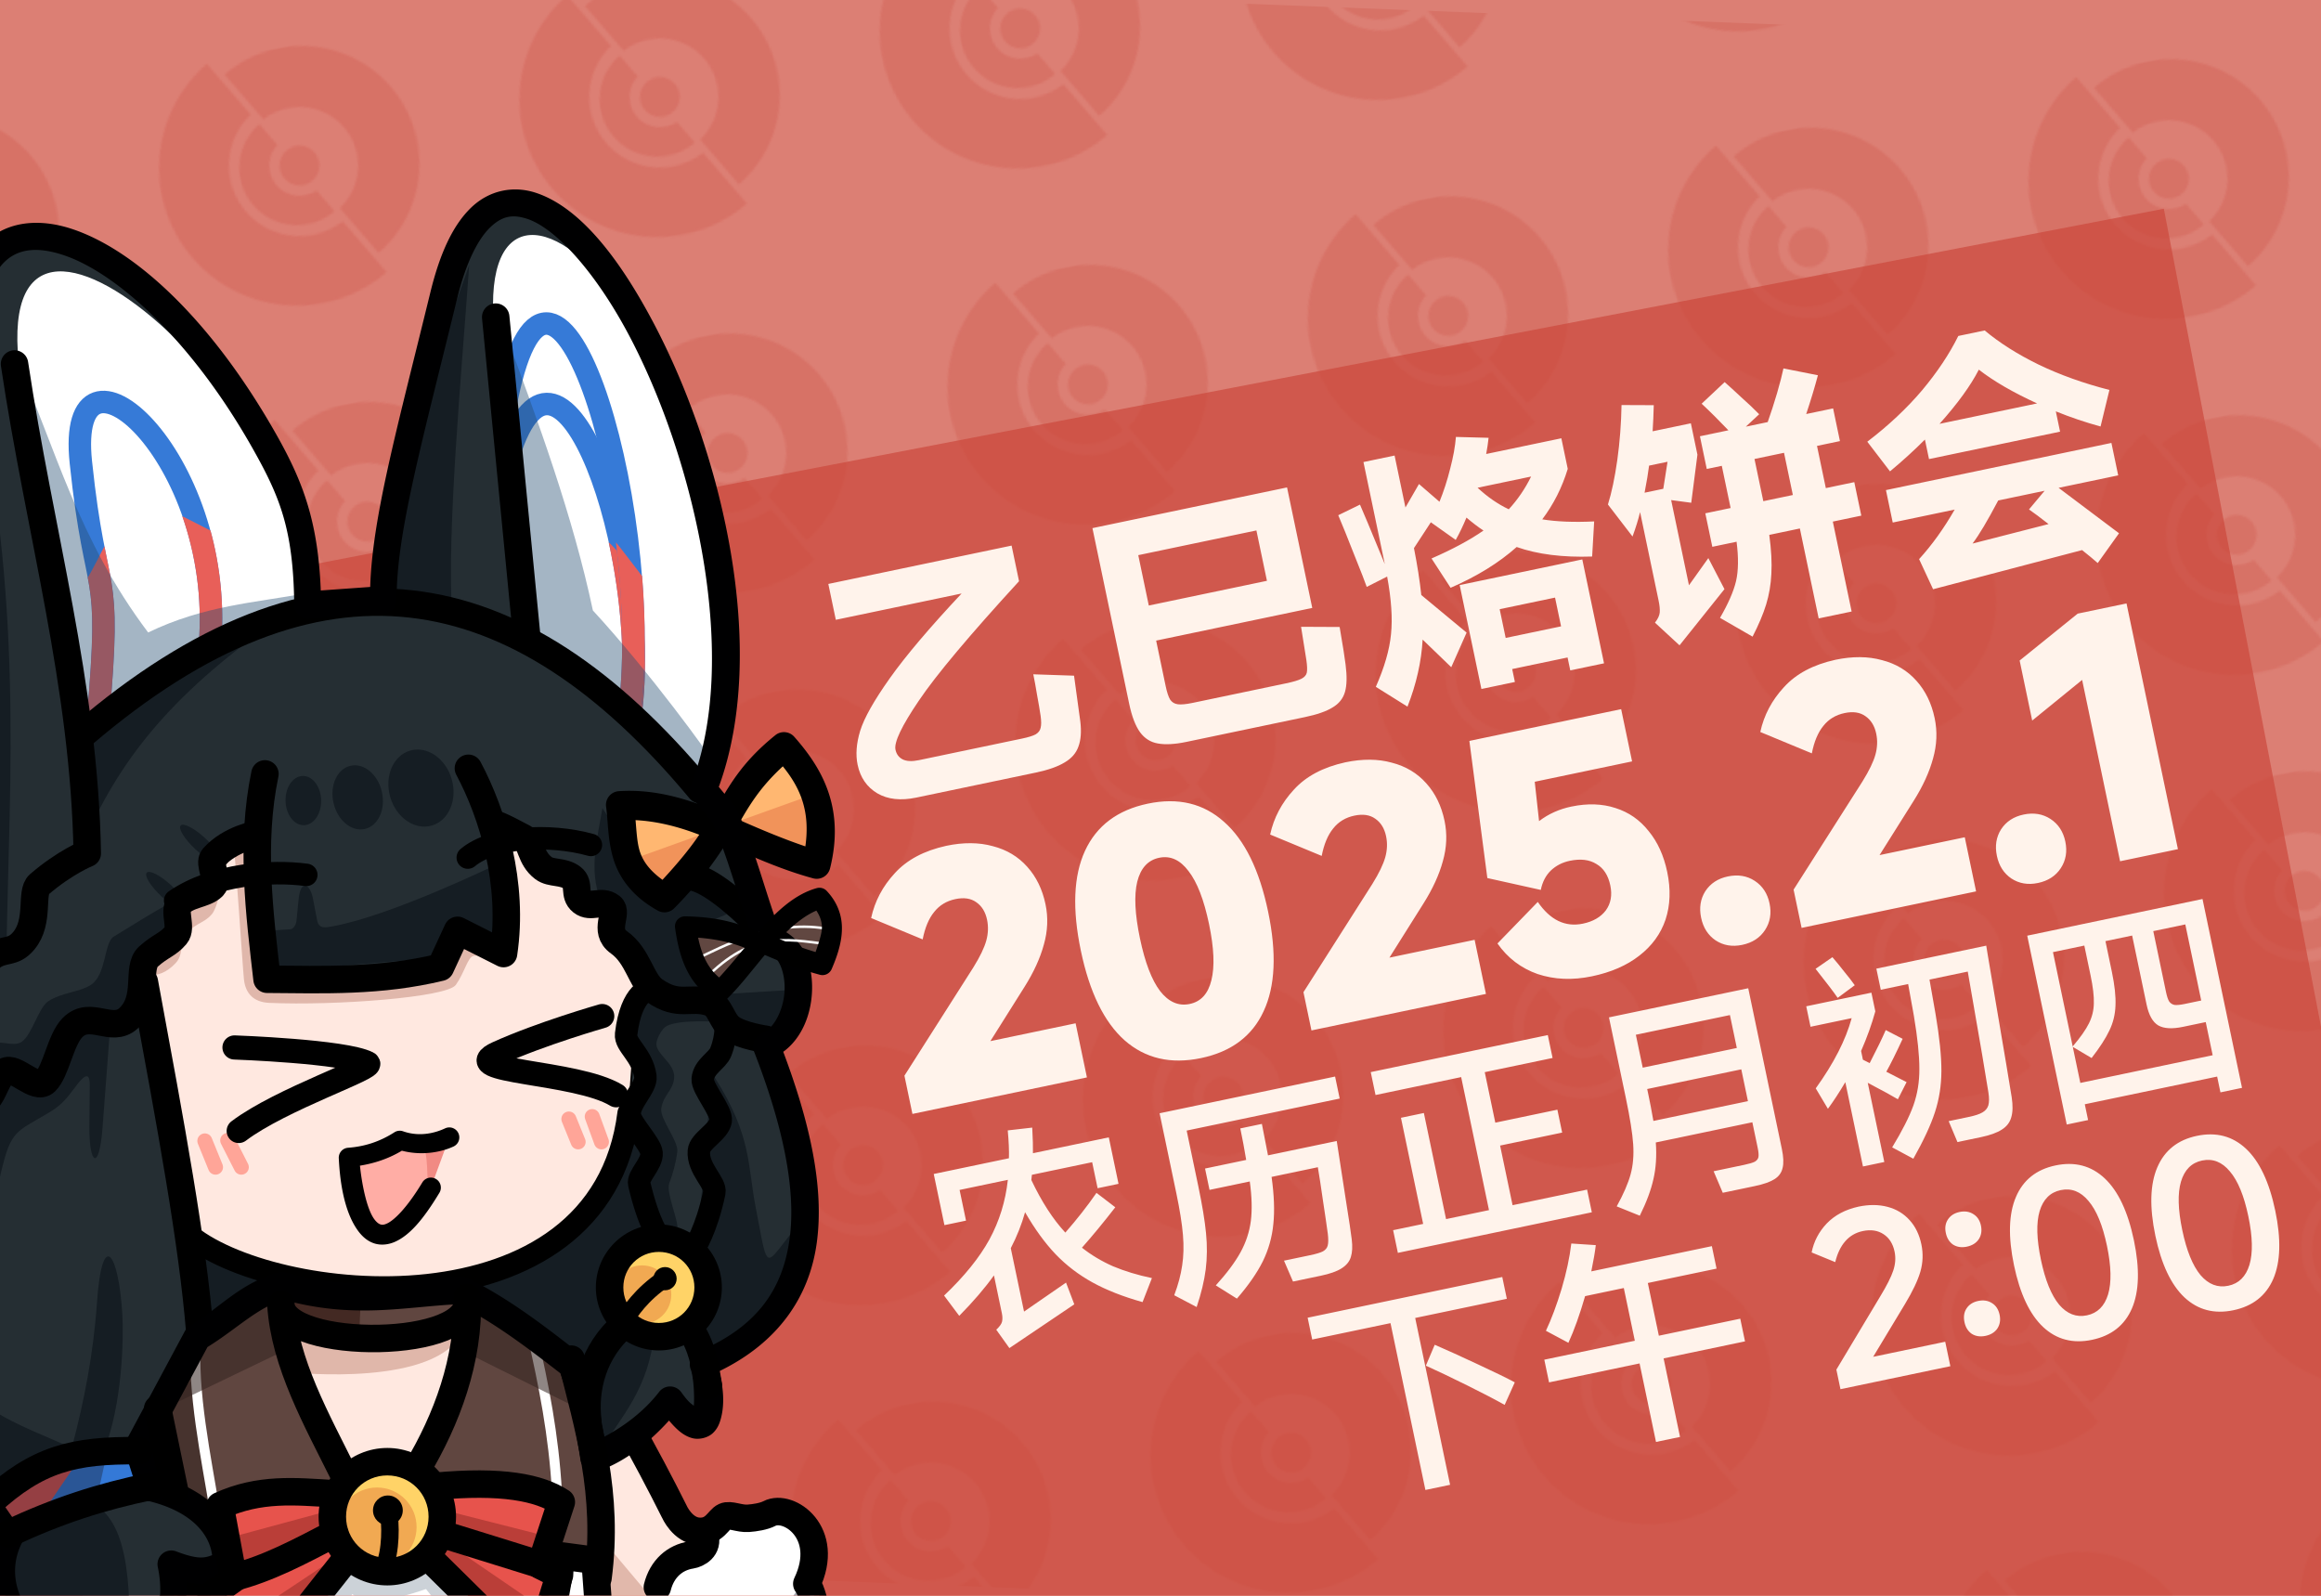 <?xml version="1.0" encoding="UTF-8" standalone="no"?>
<svg
   xml:space="preserve"
   width="640"
   height="440"
   viewBox="0 0 169.333 116.416"
   version="1.1"
   id="svg70"
   sodipodi:docname="main1.svg"
   inkscape:version="1.4 (unknown)"
   xmlns:inkscape="http://www.inkscape.org/namespaces/inkscape"
   xmlns:sodipodi="http://sodipodi.sourceforge.net/DTD/sodipodi-0.dtd"
   xmlns:xlink="http://www.w3.org/1999/xlink"
   xmlns="http://www.w3.org/2000/svg"
   xmlns:svg="http://www.w3.org/2000/svg"><sodipodi:namedview
     id="namedview70"
     pagecolor="#dc7f74"
     bordercolor="#000000"
     borderopacity="0.25"
     inkscape:showpageshadow="2"
     inkscape:pageopacity="0.0"
     inkscape:pagecheckerboard="0"
     inkscape:deskcolor="#d1d1d1"
     inkscape:zoom="7.8403773"
     inkscape:cx="12.116764"
     inkscape:cy="429.69871"
     inkscape:window-width="1920"
     inkscape:window-height="1111"
     inkscape:window-x="0"
     inkscape:window-y="0"
     inkscape:window-maximized="1"
     inkscape:current-layer="g7"
     inkscape:export-bgcolor="#dc7f74ff" /><defs
     id="defs2"><linearGradient
       id="a"><stop
         offset="0"
         style="stop-color:#333333;stop-opacity:1;"
         id="stop1" /><stop
         offset="1"
         style="stop-color:#333333;stop-opacity:0;"
         id="stop2" /></linearGradient><linearGradient
       xlink:href="#a"
       id="b"
       x1="-9.207"
       x2="-2.857"
       y1="53.938"
       y2="53.938"
       gradientTransform="translate(9.207 4.27)"
       gradientUnits="userSpaceOnUse" /><filter
       style="color-interpolation-filters:sRGB"
       inkscape:label="Drop Shadow"
       id="filter45"
       x="-0.037"
       y="-0.017"
       width="1.037"
       height="1.017"><feFlood
         result="flood"
         in="SourceGraphic"
         flood-opacity="1"
         flood-color="rgb(255,243,235)"
         id="feFlood44" /><feGaussianBlur
         result="blur"
         in="SourceGraphic"
         stdDeviation="0"
         id="feGaussianBlur44" /><feOffset
         result="offset"
         in="blur"
         dx="-3"
         dy="-3"
         id="feOffset44" /><feComposite
         result="comp1"
         operator="in"
         in="flood"
         in2="offset"
         id="feComposite44" /><feComposite
         result="comp2"
         operator="over"
         in="SourceGraphic"
         in2="comp1"
         id="feComposite45" /></filter><filter
       style="color-interpolation-filters:sRGB"
       inkscape:label="Drop Shadow"
       id="filter52"
       x="-0.021"
       y="-0.016"
       width="1.027"
       height="1.022"><feFlood
         result="flood"
         in="SourceGraphic"
         flood-opacity="1"
         flood-color="rgb(255,243,235)"
         id="feFlood51" /><feGaussianBlur
         result="blur"
         in="SourceGraphic"
         stdDeviation="0"
         id="feGaussianBlur51" /><feOffset
         result="offset"
         in="blur"
         dx="-10"
         dy="-10"
         id="feOffset51" /><feComposite
         result="comp1"
         operator="in"
         in="flood"
         in2="offset"
         id="feComposite51" /><feComposite
         result="comp2"
         operator="over"
         in="SourceGraphic"
         in2="comp1"
         id="feComposite52" /></filter><pattern
       inkscape:collect="always"
       xlink:href="#pattern52"
       preserveAspectRatio="xMidYMid"
       id="pattern53"
       patternTransform="matrix(0.394,-0.091,0.091,0.394,535.324,-110.655)"
       x="0"
       y="0"
       width="167.421"
       height="165.938" /><pattern
       patternUnits="userSpaceOnUse"
       width="119.586"
       height="118.527"
       patternTransform="translate(830.669,137.093)"
       preserveAspectRatio="xMidYMid"
       id="pattern52"
       style="fill:#000000"
       inkscape:label="pattern52"><g
         id="g52"
         transform="matrix(0.18,-0.104,0.104,0.18,90.546,-197.539)"><circle
           r="43.85"
           cy="987.096"
           cx="-714.437"
           id="circle8306"
           style="color:#000000;display:inline;overflow:visible;visibility:visible;fill:#ca463a;fill-opacity:1;fill-rule:nonzero;stroke:none;stroke-width:0.782;stroke-linejoin:miter;stroke-miterlimit:4;stroke-dasharray:none;stroke-dashoffset:0;stroke-opacity:1;marker:none;enable-background:accumulate" /><path
           style="color:#000000;display:inline;overflow:visible;visibility:visible;fill:#ca463a;fill-opacity:1;fill-rule:nonzero;stroke:none;stroke-width:3.854;stroke-linejoin:miter;stroke-miterlimit:4;stroke-dasharray:none;stroke-dashoffset:0;stroke-opacity:1;marker:none;enable-background:accumulate"
           d="M -722.675,684.218 A 303.045,303.045 0 0 0 -1025.72,987.262 303.045,303.045 0 0 0 -722.675,1290.307 V 1142.298 A 155.614,155.614 0 0 1 -870.051,987.096 155.614,155.614 0 0 1 -722.675,831.774 Z"
           id="circle8373"
           inkscape:connector-curvature="0" /><path
           style="color:#000000;display:inline;overflow:visible;visibility:visible;fill:#ca463a;fill-opacity:1;fill-rule:nonzero;stroke:none;stroke-width:3.854;stroke-linejoin:miter;stroke-miterlimit:4;stroke-dasharray:none;stroke-dashoffset:0;stroke-opacity:1;marker:none;enable-background:accumulate"
           d="m -721.925,860.323 a 126.591,126.591 0 0 0 -126.589,126.591 126.591,126.591 0 0 0 126.589,126.589 v -60.237 a 66.63,66.63 0 0 1 -59.142,-66.171 66.63,66.63 0 0 1 59.142,-66.126 z"
           id="path8382"
           inkscape:connector-curvature="0" /><path
           style="color:#000000;display:inline;overflow:visible;visibility:visible;fill:#ca463a;fill-opacity:1;fill-rule:nonzero;stroke:none;stroke-width:3.854;stroke-linejoin:miter;stroke-miterlimit:4;stroke-dasharray:none;stroke-dashoffset:0;stroke-opacity:1;marker:none;enable-background:accumulate"
           d="M -708.299,727.702 V 858.175 a 129.229,129.229 0 0 1 123.09,128.921 129.229,129.229 0 0 1 -123.09,129.011 v 130.469 A 259.438,259.438 0 0 0 -448.861,987.139 259.438,259.438 0 0 0 -708.299,727.702 Z"
           id="path8387"
           inkscape:connector-curvature="0" /></g></pattern></defs><g
     id="g70"
     transform="matrix(0.394,0,0,0.394,61.853,67.512)"><g
       id="g71"
       transform="translate(34.94,2.688)"><rect
         style="fill:#dc7f74;fill-opacity:1;stroke-width:58.897;stroke-linecap:round;stroke-linejoin:round;paint-order:fill markers stroke"
         id="rect74"
         width="430.027"
         height="295.643"
         x="-192.018"
         y="-174.137" /><g
         id="g11"
         transform="matrix(0.326,0,0,0.326,210.158,-164.593)" /><g
         id="g1"
         transform="matrix(1.059,0.05,-0.05,1.059,-26.666,16.925)"><g
           id="g2"
           transform="rotate(-0.47,72.597,35.852)"><rect
             style="opacity:0.242;fill:url(#pattern53);fill-opacity:1;stroke:none;stroke-width:7.133;stroke-linecap:round;stroke-linejoin:round;stroke-dasharray:none;stroke-opacity:1;paint-order:fill markers stroke"
             id="rect38"
             width="688.041"
             height="294.875"
             x="-209.899"
             y="-175.184"
             transform="matrix(0.943,0,0,0.943,24.358,-17.134)" /><rect
             style="fill:#ca463a;fill-opacity:0.667;stroke:none;stroke-width:5.915;stroke-linecap:round;stroke-linejoin:round;stroke-dasharray:none;stroke-opacity:1;paint-order:fill markers stroke"
             id="rect53"
             width="574.709"
             height="312.693"
             x="-329.11"
             y="-99.695"
             transform="rotate(-13.11)" /><g
             id="text53"
             style="font-size:61.377px;line-height:0;font-family:'小赖字体 SC';-inkscape-font-specification:'小赖字体 SC';text-align:end;letter-spacing:-0.614px;writing-mode:tb-rl;text-anchor:end;fill:#fff3eb;stroke-width:5.799;stroke-linecap:round;stroke-linejoin:round;paint-order:fill markers stroke"
             transform="rotate(-14.05)"
             aria-label="乙巳烙饼会&#10;2025.2.1&#10;农历正月初四&#10;下午 2:00"><path
               style="font-weight:630;font-size:47.055px;line-height:1;font-family:MiSans;-inkscape-font-specification:'MiSans weight=630';writing-mode:lr-tb"
               d="m 4.005,-47.331 q 0,-2.682 1.647,-5.694 1.694,-3.059 6.917,-7.905 5.27,-4.894 15.34,-11.952 H 5.464 V -79.282 H 38.168 v 6.352 q -15.669,11.246 -21.41,16.846 -5.741,5.553 -5.741,7.529 0,1.223 0.894,1.929 0.894,0.706 2.729,0.706 h 18.446 q 1.647,0 2.447,-0.235 0.8,-0.282 1.082,-0.941 0.329,-0.659 0.423,-2.023 0.094,-1.6 0.141,-3.717 0.094,-2.117 0.094,-3.67 l 6.917,1.694 -0.565,8.046 q -0.235,2.682 -1.223,4.235 -0.941,1.553 -2.917,2.212 -1.976,0.706 -5.317,0.706 H 12.852 q -4.141,0 -6.494,-2.117 -2.353,-2.165 -2.353,-5.6 z m 80.745,-7.717 6.588,1.412 q -0.188,5.129 -0.329,6.635 -0.235,3.059 -1.082,4.658 -0.847,1.6 -2.682,2.212 -1.788,0.659 -5.082,0.659 H 61.035 q -3.106,0 -4.941,-0.753 -1.788,-0.706 -2.635,-2.541 -0.847,-1.882 -0.847,-5.27 v -31.339 h 34.727 v 21.504 H 59.482 v 8.094 q 0,1.694 0.282,2.494 0.329,0.8 1.176,1.082 0.847,0.282 2.541,0.282 h 16.705 q 1.929,0 2.776,-0.235 0.847,-0.235 1.129,-0.847 0.282,-0.659 0.376,-2.165 z m -4.188,-9.082 v -8.988 h -21.081 v 8.988 z m 49.265,-0.659 q 3.529,1.365 8.799,2.212 l -1.6,5.929 q -7.576,-1.318 -12.564,-4.329 -5.411,3.106 -12.752,4.611 l -2.212,-5.694 q 5.882,-1.223 9.882,-2.917 -1.176,-1.176 -2.447,-2.823 -1.318,1.929 -2.635,3.435 l -3.623,-3.906 -3.811,3.811 q -0.047,4.517 -0.423,8.282 l 6.4,8.046 -3.859,5.364 -3.906,-5.741 q -1.506,5.6 -4.988,10.917 l -4.706,-4.517 q 3.247,-4.517 4.47,-8.423 1.27,-3.953 1.412,-10.023 l -3.859,1.035 q -0.141,-1.176 -0.988,-5.929 -0.8,-4.753 -1.318,-7.341 l 4.094,-1.035 q 0.282,1.223 2.117,11.058 v -0.094 -18.116 h 5.553 v 9.27 l 3.153,-3.529 2.87,3.764 q 1.647,-2.447 3.012,-5.27 1.412,-2.823 2.117,-5.223 l 5.553,1.318 q -0.423,1.318 -0.988,2.682 h 13.411 v 5.458 q -2.447,4.47 -6.164,7.717 z m -9.929,-7.717 q 2.07,2.917 4.564,4.8 2.823,-2.023 4.988,-4.8 z m -0.565,34.539 h -5.976 v -18.54 h 21.881 v 18.54 h -6.023 v -2.306 h -9.882 z m 9.882,-7.858 v -5.129 h -9.882 v 5.129 z m 55.288,-14.164 v 5.976 h -5.082 v 16.046 h -5.882 V -54.013 h -5.458 q -0.282,3.953 -1.035,6.729 -0.706,2.729 -1.976,5.035 -1.27,2.306 -3.482,5.035 l -4.894,-4.376 q 2.87,-3.2 4.047,-5.694 1.176,-2.541 1.506,-6.729 h -4.329 v -5.976 h 4.517 v -0.565 -6.964 h -2.682 v -5.835 h 5.082 q -1.929,-3.106 -3.623,-5.505 l 4.706,-2.87 q 0.988,1.318 2.306,3.2 1.365,1.835 2.447,3.529 l -2.729,1.647 h 3.906 q 1.318,-2.165 2.635,-4.611 1.318,-2.494 1.976,-4 l 5.647,2.4 q -1.412,2.823 -3.388,6.211 h 4.8 v 5.835 h -4.094 v 7.529 z m -27.669,7.764 1.647,5.882 -9.693,7.999 -3.388,-4.753 q 0.941,-0.8 1.176,-1.553 0.235,-0.8 0.235,-2.07 v -15.811 q -0.847,1.788 -2.165,3.906 l -3.059,-6.352 q 1.6,-2.87 3.2,-7.294 1.6,-4.47 2.682,-9.223 l 5.505,1.176 q -0.565,2.4 -1.129,4.423 h 6.823 v 5.6 l -2.776,7.999 -3.341,-1.176 v 15.199 z m -5.223,-13.458 1.694,-4.47 h -3.294 q -0.612,1.788 -1.741,4.47 z m 16.658,5.694 h 5.27 v -7.529 h -5.27 v 6.352 z m 29.831,-4.753 q -3.294,2.165 -7.105,4.188 l -2.823,-5.882 q 6.305,-3.012 11.199,-6.823 4.894,-3.859 8.141,-7.999 h 4.706 q 3.153,4 7.999,7.764 4.894,3.764 11.199,6.87 l -2.823,5.929 q -3.67,-1.882 -7.105,-4.188 v 3.623 H 198.101 Z m 11.717,-10.023 q -2.917,3.623 -8.658,7.858 h 17.41 q -5.553,-4.094 -8.752,-7.858 z m -20.187,23.057 v -5.788 h 40.232 v 5.788 h -10.635 l 8.705,9.929 -4.706,4.329 q -0.8,-1.082 -2.212,-2.776 l -26.869,1.365 -1.318,-5.647 q 4.094,-2.964 7.858,-7.199 z m 26.586,5.835 q -1.788,-2.117 -2.823,-3.2 l 3.341,-2.635 h -8.282 q -3.859,4.658 -5.929,6.447 z"
               id="path71" /><path
               style="font-weight:bold;font-size:55.502px;line-height:1;font-family:MiSans;-inkscape-font-specification:'MiSans Bold';writing-mode:lr-tb"
               d="M 16.817,4.67 H 32.025 V 14.327 H 0.888 V 7.501 L 16.54,-8.539 q 2.276,-2.387 3.164,-4.107 0.888,-1.721 0.888,-3.552 0,-2.109 -1.221,-3.386 -1.166,-1.277 -3.441,-1.277 -2.387,0 -4.107,1.443 -1.721,1.388 -2.942,4.274 l -8.048,-5.495 q 1.832,-4.107 5.661,-6.827 3.83,-2.775 9.768,-2.831 4.607,0 7.937,1.721 3.386,1.665 5.162,4.773 1.776,3.053 1.776,7.049 0,3.552 -1.721,6.827 -1.665,3.275 -4.829,6.549 z M 52.224,15.104 q -8.103,0 -12.432,-5.772 -4.274,-5.772 -4.274,-16.872 0,-11.156 4.274,-16.928 4.329,-5.828 12.432,-5.828 8.103,0 12.377,5.828 4.329,5.772 4.329,16.928 0,11.1 -4.329,16.872 -4.274,5.772 -12.377,5.772 z m 0,-9.657 q 2.997,0 4.551,-3.275 1.61,-3.275 1.61,-9.713 0,-6.494 -1.61,-9.768 -1.554,-3.33 -4.551,-3.33 -2.997,0 -4.607,3.33 -1.554,3.275 -1.554,9.768 0,6.438 1.554,9.713 1.61,3.275 4.607,3.275 z M 88.02,4.67 H 103.227 V 14.327 H 72.091 V 7.501 l 15.651,-16.04 q 2.276,-2.387 3.164,-4.107 0.888,-1.721 0.888,-3.552 0,-2.109 -1.221,-3.386 -1.166,-1.277 -3.441,-1.277 -2.387,0 -4.107,1.443 -1.721,1.388 -2.942,4.274 l -8.048,-5.495 q 1.832,-4.107 5.661,-6.827 3.83,-2.775 9.768,-2.831 4.607,0 7.937,1.721 3.386,1.665 5.162,4.773 1.776,3.053 1.776,7.049 0,3.552 -1.721,6.827 -1.665,3.275 -4.829,6.549 z M 124.536,-14.644 q 4.329,0 7.493,1.832 3.164,1.776 4.829,5.106 1.721,3.275 1.721,7.659 0,4.662 -1.998,8.103 -1.998,3.386 -5.772,5.217 -3.719,1.832 -8.825,1.832 -5.217,0 -9.213,-2.331 -3.941,-2.387 -5.772,-6.66 l 8.381,-5.661 q 2.22,5.328 6.938,5.328 2.72,0 4.385,-1.443 1.665,-1.499 1.665,-4.107 0,-2.72 -1.61,-4.163 -1.554,-1.499 -4.44,-1.499 -1.998,0 -3.608,0.999 -1.554,0.999 -2.387,2.942 l -8.714,-3.941 1.832,-24.088 h 27.085 v 9.324 h -17.372 l -0.666,6.882 q 2.775,-1.332 6.05,-1.332 z m 24.251,29.749 q -2.664,0 -4.385,-1.721 -1.665,-1.721 -1.665,-4.385 0,-2.664 1.665,-4.385 1.721,-1.721 4.385,-1.721 2.72,0 4.44,1.721 1.721,1.721 1.721,4.385 0,2.664 -1.721,4.385 -1.721,1.721 -4.44,1.721 z M 175.481,4.67 h 15.207 V 14.327 H 159.552 V 7.501 L 175.203,-8.539 q 2.276,-2.387 3.164,-4.107 0.888,-1.721 0.888,-3.552 0,-2.109 -1.221,-3.386 -1.166,-1.277 -3.441,-1.277 -2.387,0 -4.107,1.443 -1.721,1.388 -2.942,4.274 l -8.048,-5.495 q 1.832,-4.107 5.661,-6.827 3.83,-2.775 9.768,-2.831 4.607,0 7.937,1.721 3.386,1.665 5.162,4.773 1.776,3.053 1.776,7.049 0,3.552 -1.721,6.827 -1.665,3.275 -4.829,6.549 z m 26.083,10.434 q -2.664,0 -4.385,-1.721 -1.665,-1.721 -1.665,-4.385 0,-2.664 1.665,-4.385 1.721,-1.721 4.385,-1.721 2.72,0 4.44,1.721 1.721,1.721 1.721,4.385 0,2.664 -1.721,4.385 -1.721,1.721 -4.44,1.721 z m 25.139,-0.777 h -10.323 v -32.357 l -9.99,5.162 V -23.58 l 11.6,-5.939 h 8.714 z"
               id="path72" /><path
               style="font-weight:450;font-size:39.691px;line-height:1;font-family:MiSans;-inkscape-font-specification:'MiSans weight=450';writing-mode:lr-tb"
               d="m 25.086,43.256 q 1.985,2.381 4.644,4.287 2.699,1.865 6.231,3.413 l -2.461,3.771 q -4.723,-2.461 -7.859,-5.16 -3.136,-2.699 -5.279,-6.112 -2.143,-3.453 -3.731,-8.295 -1.548,2.977 -3.731,5.636 v 11.312 l 8.216,-3.453 0.635,4.009 -12.661,5.16 -1.588,-3.612 q 0.992,-0.595 1.27,-1.151 0.278,-0.595 0.278,-1.429 V 44.844 Q 6.034,47.622 1.668,50.52 L -0.197,46.511 Q 6.034,42.661 9.567,38.533 13.099,34.365 14.845,29.007 H 6.232 v 5.477 H 2.382 V 25.356 H 15.798 q 0.476,-1.945 0.794,-4.803 l 4.287,0.397 q -0.437,2.858 -0.794,4.406 h 13.535 v 8.295 H 29.888 V 29.007 H 19.132 q -0.079,0.198 -0.278,0.873 1.469,6.112 3.929,10.201 3.691,-2.778 6.747,-5.676 l 2.699,3.136 q -3.929,3.334 -7.144,5.715 z M 43.166,23.054 h 31.316 v 3.929 H 47.175 v 9.962 q 0,4.961 -0.357,8.256 -0.357,3.294 -1.349,6.192 -0.992,2.858 -2.897,6.112 l -3.413,-2.818 q 1.588,-2.501 2.421,-4.803 0.873,-2.302 1.23,-5.199 0.357,-2.937 0.357,-7.382 z m 17.107,5.477 -0.079,5.596 h 12.264 q -0.159,3.175 -0.516,9.724 -0.318,6.509 -0.437,7.621 -0.159,1.905 -0.794,3.017 -0.595,1.072 -1.985,1.588 -1.349,0.516 -3.81,0.516 h -4.961 L 59.162,52.703 h 4.604 q 1.667,0 2.381,-0.198 0.754,-0.238 1.032,-0.834 0.318,-0.635 0.437,-2.024 0.159,-2.183 0.357,-5.835 0.238,-3.652 0.318,-5.874 h -8.256 q -0.318,4.803 -1.389,8.137 -1.032,3.294 -3.136,5.993 -2.104,2.659 -5.755,5.438 l -3.136,-3.017 q 3.453,-2.501 5.398,-4.763 1.945,-2.262 2.897,-5.001 0.953,-2.778 1.23,-6.787 h -7.184 v -3.81 h 7.343 q 0.119,-2.818 0.119,-5.596 z m 39.95,12.225 v 10.637 h 13.296 v 4.048 H 78.909 v -4.048 h 5.358 V 32.46 h 4.088 v 18.933 h 7.66 V 27.658 H 80.735 v -4.088 h 31.594 v 4.088 h -12.106 v 9.01 h 11.074 v 4.088 z m 48.047,-18.02 v 28.657 q 0,2.183 -0.556,3.294 -0.516,1.151 -1.786,1.627 -1.27,0.476 -3.652,0.476 h -5.676 l -0.794,-4.009 h 5.477 q 1.31,0 1.905,-0.159 0.595,-0.198 0.794,-0.675 0.198,-0.516 0.198,-1.588 v -4.564 h -17.226 q -0.476,3.493 -1.707,6.152 -1.191,2.659 -3.652,5.795 l -3.612,-2.421 q 2.421,-2.818 3.532,-5.001 1.111,-2.183 1.508,-5.041 0.397,-2.858 0.397,-8.137 v -14.408 z m -4.088,9.804 v -5.874 h -16.789 v 5.874 z m 0,9.486 v -5.676 h -16.789 v 1.27 q 0,1.707 -0.079,4.406 z m 19.033,-14.447 q -0.635,-1.548 -2.739,-5.755 l 3.294,-1.389 q 0.714,1.27 1.508,2.897 0.834,1.588 1.31,2.699 z m 7.66,-3.612 h 19.607 q -0.04,0.556 -0.079,1.786 -0.04,1.191 -0.119,3.017 -0.794,21.076 -0.873,22.028 -0.119,2.183 -0.794,3.413 -0.635,1.23 -2.024,1.746 -1.389,0.556 -3.85,0.556 h -4.207 l -0.754,-3.89 h 3.612 q 1.627,0 2.461,-0.278 0.873,-0.278 1.27,-0.992 0.397,-0.754 0.476,-2.183 0.238,-4.723 0.635,-16.789 l 0.159,-4.644 h -6.827 q -0.04,1.945 -0.198,6.152 -0.238,6.152 -1.032,9.883 -0.794,3.731 -2.58,6.827 -1.746,3.056 -5.358,7.184 l -3.215,-2.699 q 3.453,-3.691 5.12,-6.39 1.667,-2.739 2.342,-6.073 0.714,-3.374 0.953,-9.169 l 0.159,-5.715 h -4.882 z m -0.992,23.1 q -1.191,-1.111 -4.564,-3.89 V 57.307 h -3.81 V 42.264 q -2.104,2.302 -3.929,3.929 l -1.349,-3.929 q 5.954,-5.438 8.653,-10.717 h -7.343 v -3.652 h 11.629 v 3.334 q -1.588,3.096 -3.85,6.271 v 1.548 l 1.032,0.834 q 2.62,-3.215 3.929,-5.08 l 2.58,2.104 q -2.421,3.255 -3.969,5.041 l 3.096,2.501 z m 27.964,10.359 V 23.728 h 31.276 v 33.697 h -3.85 v -2.818 h -23.616 v 2.818 z m 3.81,-6.628 h 23.616 V 44.883 h -4.048 q -2.897,0 -4.168,-1.111 -1.27,-1.151 -1.27,-4.009 V 27.459 h -4.763 v 5.477 q 0,3.612 -0.595,5.914 -0.556,2.262 -1.945,4.048 -1.349,1.786 -4.009,4.048 L 201.657,44.367 Z m 5.596,-23.338 h -5.596 v 16.829 q 2.461,-1.905 3.612,-3.374 1.151,-1.469 1.548,-3.255 0.437,-1.786 0.437,-4.882 z m 18.02,13.574 V 27.459 h -5.715 v 10.836 q 0,1.191 0.198,1.746 0.238,0.556 0.794,0.794 0.595,0.198 1.786,0.198 z"
               id="path73" /><path
               style="font-weight:450;font-size:39.691px;line-height:1;font-family:MiSans;-inkscape-font-specification:'MiSans weight=450';writing-mode:lr-tb"
               d="m 61.164,67.19 v -3.89 h 34.729 V 67.19 H 79.541 V 96.958 H 75.136 V 67.19 Z m 20.758,5.279 q 2.818,1.985 6.668,4.882 3.89,2.897 5.676,4.406 l -2.54,3.493 q -2.183,-1.905 -5.715,-4.684 -3.532,-2.778 -6.351,-4.842 z m 53.167,6.47 v 4.048 H 120.563 V 96.998 h -4.287 V 82.987 h -16.154 v -4.048 h 16.154 v -9.407 h -6.906 q -2.381,4.485 -4.525,7.382 l -3.413,-2.858 q 2.064,-2.739 4.168,-6.589 2.104,-3.89 3.294,-7.422 l 4.128,1.151 q -0.556,1.667 -1.707,4.326 h 21.512 v 4.009 H 120.563 v 9.407 z m 21.356,11.272 h 12.86 v 4.366 h -19.607 v -3.493 L 159.82,80.129 q 2.262,-2.421 3.136,-3.929 0.913,-1.548 0.913,-3.215 0,-2.104 -1.27,-3.374 -1.27,-1.27 -3.413,-1.27 -1.905,0 -3.374,1.111 -1.469,1.111 -2.461,3.215 l -3.691,-2.501 q 1.151,-2.699 3.612,-4.406 2.501,-1.707 6.033,-1.746 2.818,0 4.961,1.072 2.143,1.072 3.294,3.056 1.151,1.945 1.151,4.564 0,2.461 -1.151,4.644 -1.151,2.143 -3.771,4.961 z m 19.946,-15.479 q -1.389,0 -2.262,-0.834 -0.834,-0.873 -0.834,-2.262 0,-1.389 0.834,-2.223 0.873,-0.873 2.262,-0.873 1.429,0 2.302,0.873 0.873,0.834 0.873,2.223 0,1.389 -0.873,2.262 -0.873,0.834 -2.302,0.834 z m 0,15.916 q -1.389,0 -2.262,-0.834 -0.834,-0.873 -0.834,-2.262 0,-1.429 0.834,-2.262 0.873,-0.873 2.262,-0.873 1.429,0 2.302,0.873 0.873,0.834 0.873,2.262 0,1.389 -0.873,2.262 -0.873,0.834 -2.302,0.834 z m 18.081,4.485 q -5.12,0 -7.898,-3.929 -2.778,-3.969 -2.778,-11.59 0,-7.66 2.778,-11.629 2.778,-3.969 7.898,-3.969 5.16,0 7.938,3.969 2.778,3.969 2.778,11.629 0,7.621 -2.778,11.59 -2.778,3.929 -7.938,3.929 z m 0,-4.366 q 2.818,0 4.366,-2.818 1.548,-2.858 1.548,-8.335 0,-5.517 -1.548,-8.335 -1.508,-2.858 -4.366,-2.858 -2.818,0 -4.366,2.858 -1.508,2.818 -1.508,8.335 0,5.477 1.508,8.335 1.548,2.818 4.366,2.818 z m 25.225,4.366 q -5.12,0 -7.898,-3.929 -2.778,-3.969 -2.778,-11.59 0,-7.66 2.778,-11.629 2.778,-3.969 7.898,-3.969 5.16,0 7.938,3.969 2.778,3.969 2.778,11.629 0,7.621 -2.778,11.59 -2.778,3.929 -7.938,3.929 z m 0,-4.366 q 2.818,0 4.366,-2.818 1.548,-2.858 1.548,-8.335 0,-5.517 -1.548,-8.335 -1.508,-2.858 -4.366,-2.858 -2.818,0 -4.366,2.858 -1.508,2.818 -1.508,8.335 0,5.477 1.508,8.335 1.548,2.818 4.366,2.818 z"
               id="path74" /></g></g></g><g
         id="g3"
         transform="matrix(1.11,0,0,1.11,-19.817,-0.878)"><g
           id="g4"
           transform="translate(-2.421)"><g
             id="g18"
             transform="matrix(1.376,0,0,1.376,-760.718,-363.92)"
             style="filter:url(#filter45)"><g
               id="g36"
               transform="translate(-8.545,-226.441)"><g
                 id="g7"
                 transform="matrix(0.807,0,0,0.807,394.973,382.587)"><rect
                   style="fill:#ffffff;fill-opacity:1;stroke:none;stroke-width:2.111;stroke-linecap:round;stroke-linejoin:round;stroke-dasharray:none;stroke-opacity:1;paint-order:stroke fill markers"
                   id="rect27"
                   width="88.222"
                   height="27.442"
                   x="84.906"
                   y="220.668"
                   rx="1.292"
                   ry="0.493" /><path
                   id="rect50-1-9-94"
                   style="fill:#e7534c;fill-opacity:1;stroke-width:4.127;stroke-linecap:round;stroke-linejoin:round;paint-order:fill markers stroke"
                   d="m 105.345,224.17 14.234,-1.936 22.647,-1.619 14.796,2.735 -3.424,22.158 -46.732,-0.064 z"
                   sodipodi:nodetypes="ccccccc" /><path
                   id="rect50-1-9-4-3"
                   style="fill:#ffffff;fill-opacity:1;stroke-width:4.127;stroke-linecap:round;stroke-linejoin:round;paint-order:fill markers stroke"
                   d="m 124.721,232.079 13.012,0.02 14.437,14.298 -38.933,-0.156 z"
                   sodipodi:nodetypes="ccccc" /><path
                   id="rect68-5-5"
                   style="fill:#ffe8e0;fill-opacity:1;stroke-width:4.127;stroke-linecap:round;stroke-linejoin:round;paint-order:fill markers stroke"
                   d="m 162.116,215.762 5.828,-2.732 9.015,14.876 13.875,-2.99 c 4.338,0.197 4.538,12.461 5.859,21.455 l -33.767,0.708 z"
                   sodipodi:nodetypes="ccccccc" /><path
                   id="rect68-8-1"
                   style="fill:#e1b8ab;fill-opacity:1;stroke-width:4.127;stroke-linecap:round;stroke-linejoin:round;paint-order:fill markers stroke"
                   d="m 162.334,227.985 7.824,9.293 -5.948,5.234 -2.083,-6.936 z"
                   sodipodi:nodetypes="ccccc" /><path
                   id="rect68-7-7"
                   style="fill:#ffffff;fill-opacity:1;stroke-width:4.127;stroke-linecap:round;stroke-linejoin:round;paint-order:fill markers stroke"
                   d="m 163.151,242.903 18.897,-17.037 c 8.283,-1.948 11.182,-0.487 12.133,2.209 l 1.29,18.619 h -32.228 z"
                   sodipodi:nodetypes="cccccc" /><path
                   id="rect50-79-4"
                   style="fill:#1d2437;fill-opacity:0.403;stroke-width:4.127;stroke-linecap:round;stroke-linejoin:round;paint-order:fill markers stroke"
                   d="m 163.092,245.795 c 0,0 4.169,-3.571 7.216,-3.956 2.105,-0.266 4.285,0.497 6.325,0.07 1.514,-0.317 2.846,-2.49 5.237,-3.105 2.166,-0.557 3.886,1.213 6.034,0.984 3.302,-0.351 5.739,-5.867 5.739,-5.867 l 1.866,11.565 z"
                   sodipodi:nodetypes="cssssccc" /><path
                   id="rect50-1-9-9-3"
                   style="fill:#604640;fill-opacity:1;stroke-width:4.127;stroke-linecap:round;stroke-linejoin:round;paint-order:fill markers stroke"
                   d="m 114.667,191.001 28.631,-0.35 14.332,12.875 5.396,28.721 -8.138,-1.249 1.376,-8.312 -25.922,-4.464 -25.446,6.834 -9.329,-3.736 -1.756,-6.519 c 4.831,-10.738 10.16,-20.817 20.858,-23.802 z"
                   sodipodi:nodetypes="ccccccccccc" /><path
                   id="rect50-14"
                   style="fill:#252e33;fill-opacity:1;stroke-width:4.127;stroke-linecap:round;stroke-linejoin:round;paint-order:fill markers stroke"
                   d="m 58.462,219.049 11.944,4.56 2.033,3.447 5.004,18.242 -4.357,2.175 -19.649,-18.308 z"
                   sodipodi:nodetypes="ccccccc" /><path
                   id="rect50-1-0-6"
                   style="fill:#ffdda2;fill-opacity:1;stroke-width:4.127;stroke-linecap:round;stroke-linejoin:round;paint-order:fill markers stroke"
                   d="m 55.063,227.559 19.318,19.758 -28.218,-1.49 z"
                   sodipodi:nodetypes="cccc" /><path
                   id="rect68-9-9"
                   style="fill:#604640;fill-opacity:1;stroke-width:4.127;stroke-linecap:round;stroke-linejoin:round;paint-order:fill markers stroke"
                   d="m 99.491,236.033 3.588,-0.672 2.808,5.033 -8.032,1.729 z"
                   sodipodi:nodetypes="ccccc" /><path
                   id="rect68-96-4"
                   style="fill:#ccd2d8;fill-opacity:1;stroke-width:4.127;stroke-linecap:round;stroke-linejoin:round;paint-order:fill markers stroke"
                   d="m 122.888,232.454 14.795,-0.148 13.752,13.137 -7.63,-0.035 -7.321,-9.227 c -5.126,1.775 -9.105,2.33 -11.082,0.759 l -4.732,8.593 -6.285,-0.164 z"
                   sodipodi:nodetypes="ccccccccc" /><path
                   id="rect68-2-2"
                   style="fill:#f1b181;fill-opacity:1;stroke-width:4.127;stroke-linecap:round;stroke-linejoin:round;paint-order:fill markers stroke"
                   d="m 53.392,229.19 6.118,4.645 0.582,11.44 -14.98,-0.146 c 3.455,-4.243 7.892,-10.164 8.281,-15.939 z"
                   sodipodi:nodetypes="ccccc" /><path
                   id="rect50-7-2"
                   style="fill:none;fill-opacity:1;stroke:#000000;stroke-width:4.127;stroke-linecap:round;stroke-linejoin:round;stroke-opacity:1;paint-order:fill markers stroke"
                   d="m 116.299,187.039 25.121,0.118 c 0,0 11.737,5.747 17.216,11.804 5.478,6.056 15.154,25.591 15.154,25.591 0,0 1.227,2.809 3.673,2.955 2.365,0.142 2.948,-1.802 3.882,-2.224 0.845,-0.382 2.184,0.367 3.552,0.269 1.003,-0.072 2.343,-0.282 3.177,-0.718 2.868,-1.5 9.294,2.855 5.614,10.556 1.492,1.92 2.08,9.187 2.072,10.959 h -32.813 l -1.07,-14.476 -4.926,-0.656 -2.683,15.132 H 105.953 l -1.854,-11.534 -5.034,1.344 -4.172,10.19 H 44.321 l 7.704,-11.545 c 0.42,-6.645 6.263,-8.499 5.853,-19.198 z"
                   sodipodi:nodetypes="cczcsssscccccccccccccc" /><path
                   id="rect68-75-6"
                   style="fill:#47332e;fill-opacity:1;stroke-width:4.127;stroke-linecap:round;stroke-linejoin:round;paint-order:fill markers stroke"
                   d="m 94.597,211.228 6.564,-6.315 3.05,17.951 -8.766,-2.199 z"
                   sodipodi:nodetypes="ccccc" /><path
                   style="color:#000000;fill:#252e33;stroke-width:1.418;stroke-linecap:round;stroke-linejoin:round;-inkscape-stroke:none;paint-order:fill markers stroke"
                   d="m 64.348,146.344 c 3.785,-29.245 5.034,-71.368 3.717,-96.948 -1.424,-27.657 25.518,-18.749 44.259,14.572 4.123,7.331 6.305,12.839 6.433,24.407 l 11.266,-0.804 c 0.424,-6.119 -0.798,-21.837 8.07,-44.428 14.502,-36.943 30.849,7.343 40.793,30.057 8.938,20.418 -0.695,42.957 -0.695,42.957 l 3.067,3.705 c 2.693,5.791 4.221,12.44 6.517,18.417 6.63,1.634 5.789,14.082 -0.098,16.368 8.594,22.042 9.169,39.915 -9.499,47.781 1.43,3.516 1.87,15.005 -5.026,5.378 -2.922,3.808 -7.15,7.187 -11.419,8.686 -0.658,-4.437 -1.521,-9.249 -3.269,-13.96 -4.309,-3.319 -10.362,-8.181 -16.709,-11.246 -8.66,0.317 -16.048,2.505 -26.875,-0.702 -5.165,1.454 -8.214,5.13 -12.814,7.847 l -8.832,16.475 1.914,6.006 c 8.329,1.988 11.818,7.163 11.426,11.639 -2.191,0.452 -3.219,1.856 -8.359,-0.105 1.497,7.231 -1.444,11.47 -3.683,16.402 -15.44,0.996 -25.37,-10.883 -20.634,-20.46 l -3.382,-4.9 c -38.591,-13.206 -14.04,-38.732 -8.988,-60.453 -4.042,-12.171 0.93,-14.619 2.822,-16.69 z"
                   id="path35-41"
                   sodipodi:nodetypes="cssccsscccccccccccccccccccsc" /><path
                   style="fill:none;fill-opacity:1;stroke:#ffffff;stroke-width:1.501;stroke-linecap:round;stroke-linejoin:round;stroke-dasharray:none;stroke-opacity:0.997;paint-order:fill markers stroke"
                   d="m 101.982,198.504 c -0.746,7.591 1.571,18.433 2.696,25.485"
                   id="path69-2"
                   sodipodi:nodetypes="cc" /><path
                   id="rect1-9-8"
                   style="fill:#ffffff;fill-opacity:1;stroke:none;stroke-width:0.284;stroke-linecap:square;paint-order:fill markers stroke"
                   d="m 75.838,55.821 c -7.61,-43.675 45.167,4.348 43.063,32.449 -11.737,1.589 -23.177,9.994 -34.683,16.898 0,0 -0.77,-5.672 -8.38,-49.346 z"
                   sodipodi:nodetypes="zccz" /><path
                   id="rect1-9-7-8"
                   style="fill:#151d23;fill-opacity:1;stroke:none;stroke-width:0.284;stroke-linecap:square;paint-order:fill markers stroke"
                   d="m 162.982,118.853 8.765,13.574 6.778,-2.409 3.116,4.8 -5.385,2.233 4.666,9.772 11.821,-0.732 -2.293,8.342 -8.13,-0.81 -2.491,5.667 c 5.629,8.832 4.946,13.246 6.19,19.609 1.523,7.792 1.346,8.976 3.631,6.022 l 2.789,-3.607 c -1.896,12.737 -6.528,20.751 -15.83,17.899 l 0.419,-15.963 c 1.73,-10.596 1.771,-21.636 3.082,-32.279 0,0 -5.415,-0.383 -7.422,0.601 -0.706,0.346 -1.42,1.676 -1.571,2.447 -0.343,1.75 2.843,3.124 2.647,5.372 -0.169,1.938 -1.603,2.494 -1.931,4.568 -0.257,1.624 2.617,4.902 2.399,6.556 -0.229,1.741 -0.675,3.321 -1.2,4.695 -0.529,1.386 1.373,5.485 1.224,6.901 -0.003,0.009 -2.323,1.529 -2.323,1.529 -1.711,-5.878 -1.965,-11.917 -5.39,-17.604 l 2.967,-6.784 -2.699,-6.242 c 1.331,-2.542 2.362,-6.687 4.281,-6.096 l -8.436,-14.34 c -1.747,-4.574 -0.42,-9.147 0.329,-13.721 z"
                   sodipodi:nodetypes="ccccccccccssccccsssssscccccccc" /><path
                   id="rect1-9-99-9"
                   style="fill:#151d23;fill-opacity:1;stroke:none;stroke-width:0.284;stroke-linecap:square;paint-order:fill markers stroke"
                   d="m 141.952,190.675 c 8.498,-4.542 19.571,-11.27 25.542,-22.968 5.669,5.643 0.922,10.353 2.944,15.649 -12.486,5.046 -2.771,16.734 0.363,14.161 -0.853,8.657 -4.94,12.642 -8.145,17.902 l -3.652,-12.386 c -4.312,-5.1 -10.865,-8.599 -17.052,-12.359 z"
                   sodipodi:nodetypes="ccccccc" /><ellipse
                   style="fill:#151d23;fill-opacity:1;stroke:none;stroke-width:1.626;stroke-linecap:round;stroke-linejoin:round;stroke-dasharray:none;stroke-opacity:1;paint-order:fill markers stroke"
                   id="path31-2"
                   cx="-21.167"
                   cy="159.735"
                   rx="1.107"
                   ry="4.06"
                   transform="rotate(-47.099)" /><path
                   id="rect1-9-4-8"
                   style="fill:#151d23;fill-opacity:1;stroke:none;stroke-width:0.284;stroke-linecap:square;paint-order:fill markers stroke"
                   d="m 75.031,227.487 11.604,-3.999 c 5.333,2.902 5.73,13.208 5.027,25.162 C 65.298,242.939 74.971,234.903 75.031,227.487 Z"
                   sodipodi:nodetypes="cccc" /><path
                   id="rect1-9-0-8"
                   style="fill:#151d23;fill-opacity:1;stroke:none;stroke-width:0.284;stroke-linecap:square;paint-order:fill markers stroke"
                   d="m 89.564,138.174 c 14.232,-8.85 9.579,-5.051 9.579,-5.051 l -4.903,16.071 -5.204,2.488 -1.153,15.245 c -0.493,6.518 -2.025,5.611 -1.972,-0.285 l 0.055,-6.101 c 0.015,-1.471 -0.326,-2.344 -2.271,0.345 -2.401,3.319 -3.263,3.282 -7.144,5.645 -3.881,2.363 -2.907,4.906 -6.935,18.924 -6.242,21.72 -3.179,22.297 13.654,29.497 1.836,-6.938 3.227,-13.895 3.785,-21.863 0.779,-11.123 3.259,-7.471 3.811,1.871 0.208,3.511 -10e-4,13.589 -2.794,20.453 l -16.143,5.808 c -17.059,-0.599 -20.844,-9.31 -22.266,-19.464 0.04,-13.157 7.504,-26.315 11.997,-39.472 l 0.211,-8.099 c 3.587,2.892 4.905,3.41 9.114,0.277 1.319,-0.982 3.441,0.401 4.736,-0.475 1.579,-1.068 2.546,-5.122 3.989,-6.092 1.988,-1.337 4.832,-1.386 6.47,-2.507 2.326,-1.593 1.902,-6.292 3.385,-7.215 z"
                   sodipodi:nodetypes="scccsssszscsscccccssssss" /><path
                   id="rect1-9-14-8"
                   style="fill:#151d23;fill-opacity:1;stroke:none;stroke-width:0.284;stroke-linecap:square;paint-order:fill markers stroke"
                   d="m 68.447,52.94 c 7.548,35.089 5.488,60.314 5.015,86.825 l -9.568,7.126 c 4.872,-27.59 4.196,-61.345 4.553,-93.952 z"
                   sodipodi:nodetypes="cccc" /><path
                   id="rect1-9-76-6"
                   style="fill:#151d23;fill-opacity:1;stroke:none;stroke-width:0.284;stroke-linecap:square;paint-order:fill markers stroke"
                   d="m 101.663,183.735 12.949,7.437 -12.432,7.588 z"
                   sodipodi:nodetypes="cccc" /><path
                   id="rect34-0-8"
                   style="fill:#ffffff;fill-opacity:1;stroke-width:2.251;stroke-linecap:round;stroke-linejoin:round;paint-order:fill markers stroke"
                   d="m 147.144,50.112 c -6.426,-41.441 41.654,-4.242 31.809,65.205 -8.741,-8.026 -16.653,-16.752 -28.401,-22.233 0,0 3.018,-1.531 -3.408,-42.972 z"
                   sodipodi:nodetypes="zccz" /><path
                   id="rect1-9-1-3"
                   style="fill:#151d23;fill-opacity:1;stroke:none;stroke-width:0.284;stroke-linecap:square;paint-order:fill markers stroke"
                   d="M 84.691,106.609 C 94.503,98.731 106.131,93.234 116.656,88.92 99.938,100.099 91.583,109.962 86.031,121.856 Z"
                   sodipodi:nodetypes="cccc" /><path
                   id="rect34-8"
                   style="fill:#151d23;fill-opacity:1;stroke-width:2.251;stroke-linecap:round;stroke-linejoin:round;paint-order:fill markers stroke"
                   d="m 142.977,37.267 c -1.226,17.189 -3.369,39.901 -2.576,52.648 l -10.905,-2.944 c 2.966,-21.681 8.973,-36.89 13.481,-49.704 z"
                   sodipodi:nodetypes="cccc" /><path
                   id="rect49-3"
                   style="fill:#e7534c;fill-opacity:1;stroke-width:4.127;stroke-linecap:round;stroke-linejoin:round;paint-order:fill markers stroke"
                   d="m 72.766,227.449 22.006,-7.165 -1.763,-4.72 c -7.942,0.141 -14.992,2.194 -20.812,6.881 z"
                   sodipodi:nodetypes="ccccc" /><path
                   id="rect49-6-3"
                   style="fill:#3479d7;fill-opacity:1;stroke-width:4.127;stroke-linecap:round;stroke-linejoin:round;paint-order:fill markers stroke"
                   d="m 78.255,225.662 16.517,-5.378 -1.763,-4.72 c -2.985,0.053 -5.845,0.376 -8.56,1.007 z"
                   sodipodi:nodetypes="ccccc" /><path
                   id="rect68-90-3"
                   style="fill:#151d23;fill-opacity:1;stroke-width:4.127;stroke-linecap:round;stroke-linejoin:round;paint-order:fill markers stroke"
                   d="m 58.816,220.213 5.081,1.393 c 0,0 -0.75,1.734 0.633,4.539 0.448,0.908 1.951,1.916 3.232,3.319 1.278,1.399 0.267,2.1 1.16,3.344 1.462,2.038 3.711,1.823 3.711,1.823 l -1.745,8.945 -14.689,-13.815 z"
                   sodipodi:nodetypes="ccssscccc" /><path
                   id="rect49-0-8"
                   style="fill:#1d2437;fill-opacity:0.403;stroke-width:4.127;stroke-linecap:round;stroke-linejoin:round;paint-order:fill markers stroke"
                   d="m 72.058,227.671 14.755,-4.043 1.913,-8.698 c -7.942,0.141 -11.417,3.05 -17.237,7.737 z"
                   sodipodi:nodetypes="ccccc" /><path
                   style="fill:none;fill-opacity:1;stroke:#ffffff;stroke-width:1.501;stroke-linecap:round;stroke-linejoin:round;stroke-dasharray:none;stroke-opacity:0.997;paint-order:fill markers stroke"
                   d="m 152.53,198.343 c 1.62,7.209 3.131,14.561 3.624,23.272"
                   id="path70-0"
                   sodipodi:nodetypes="cc" /><path
                   id="rect68-06-4"
                   style="fill:#342320;fill-opacity:0.55;stroke-width:4.127;stroke-linecap:round;stroke-linejoin:round;paint-order:fill markers stroke"
                   d="m 143.045,192.751 15.994,9.507 2.377,7.812 -18.474,-9.197 z"
                   sodipodi:nodetypes="ccccc" /><path
                   id="rect68-6-7"
                   style="fill:#342320;fill-opacity:0.55;stroke-width:4.127;stroke-linecap:round;stroke-linejoin:round;paint-order:fill markers stroke"
                   d="m 101.573,195.909 11.657,-3.256 2.767,7.334 -17.762,8.547 z"
                   sodipodi:nodetypes="ccccc" /><path
                   id="rect68-0-6"
                   style="fill:#432923;fill-opacity:1;stroke-width:4.127;stroke-linecap:round;stroke-linejoin:round;paint-order:fill markers stroke"
                   d="m 115.772,190.553 10.963,0.597 -0.299,7.29 -10.367,-0.895 z"
                   sodipodi:nodetypes="ccccc" /><path
                   id="rect68-60-0-8"
                   style="fill:#ba3e38;fill-opacity:1;stroke-width:4.127;stroke-linecap:round;stroke-linejoin:round;paint-order:fill markers stroke"
                   d="m 106.57,242.34 17.437,-11.609 0.606,3.763 -12.996,12.114 z"
                   sodipodi:nodetypes="ccccc" /><path
                   style="fill:none;fill-opacity:1;stroke:#367ad7;stroke-width:3.376;stroke-linecap:round;stroke-linejoin:round;stroke-dasharray:none;stroke-opacity:1;paint-order:fill markers stroke"
                   d="M 87.196,105.542 C 89.347,81.435 86.906,88.624 84.631,66.912 82.356,45.199 106.334,65.784 104.027,94.322"
                   id="path37-9"
                   sodipodi:nodetypes="czc" /><path
                   style="color:#000000;fill:#e85f59;fill-opacity:1;stroke-width:1.418;stroke-linecap:round;stroke-linejoin:round;-inkscape-stroke:none;paint-order:fill markers stroke"
                   d="m 99.861,75.009 c 1.921,5.497 3.055,12.096 2.483,19.177 -0.075,0.93 0.618,1.745 1.548,1.819 0.929,0.074 1.742,-0.619 1.817,-1.548 0.505,-6.248 -0.187,-12.11 -1.593,-17.282 z"
                   id="path37-4-0"
                   sodipodi:nodetypes="cccccc" /><path
                   style="color:#000000;fill:#e85f59;fill-opacity:1;stroke-width:1.418;stroke-linecap:round;stroke-linejoin:round;-inkscape-stroke:none;paint-order:fill markers stroke"
                   d="m 85.66,84.192 c 0.091,0.477 0.174,0.941 0.248,1.403 0.599,3.764 0.679,7.786 -0.393,19.799 -0.082,0.928 0.603,1.748 1.531,1.831 0.929,0.084 1.75,-0.602 1.833,-1.531 1.079,-12.095 1.015,-16.533 0.363,-20.629 -0.279,-1.753 -0.649,-3.39 -1.07,-5.533 0,0 -2.455,4.831 -2.512,4.661 z"
                   id="path37-8-6"
                   sodipodi:nodetypes="cscccscc" /><path
                   id="rect34-4-8"
                   style="fill:#264e71;fill-opacity:0.415;stroke-width:2.251;stroke-linecap:round;stroke-linejoin:round;paint-order:fill markers stroke"
                   d="m 74.79,51.06 c 6.097,13.773 9.356,27.368 19.95,41.421 8.405,-4.062 15.995,-4.455 23.82,-5.907 L 84.646,106.992 Z"
                   sodipodi:nodetypes="ccccc" /><path
                   style="fill:none;fill-opacity:0.525;stroke:#000000;stroke-width:4.127;stroke-linecap:round;stroke-linejoin:round;stroke-dasharray:none;stroke-opacity:1;paint-order:fill markers stroke"
                   d="M 74.665,52.149 C 78.434,77.393 85.171,100.417 85.591,125.661 c 0,0 -3.323,1.311 -7.221,4.668 -1.376,1.185 0.126,5.545 -2.317,8.471 -1.692,2.026 -2.975,1.002 -4.921,2.458 -1.324,0.991 -0.571,5.016 -1.955,6.318 -1.962,1.847 -6.379,1.679 -6.379,1.679"
                   id="path1-7"
                   sodipodi:nodetypes="ccssssc" /><path
                   id="rect1-0-9"
                   style="fill:#ffe8e0;fill-opacity:1;stroke:#000000;stroke-width:0.284;stroke-linecap:square;stroke-opacity:1;paint-order:fill markers stroke"
                   d="m 110.97,121.279 2.062,22.931 25.113,-1.765 3.506,-4.376 6.784,1.804 -1.089,-18.445 16.712,12.468 4.421,9.656 -2.088,29.016 c -15.429,23.357 -38.776,22.274 -64.816,12.876 l -6.973,-43.02 z"
                   sodipodi:nodetypes="cccccccccccc" /><path
                   id="rect1-03-0"
                   style="fill:#e0b7ab;fill-opacity:1;stroke:none;stroke-width:0.284;stroke-linecap:square;paint-order:fill markers stroke"
                   d="m 141.079,137.949 5.435,3.328 c 0,0 -2.05,-0.412 -2.915,-0.206 -0.865,0.206 -1.312,2.488 -2.641,4.354 -1.329,1.866 -18.035,3.141 -28.044,2.697 -2.266,-0.101 -3.549,-1.351 -3.782,-3.518 -0.204,-1.892 -1.26,-18.639 -1.592,-20.394 -1.036,-0.009 -1.681,8.774 -3.239,10.602 -1.336,1.567 -2.968,1.311 -4.174,3.646 -0.614,1.189 -0.128,2.476 -1.255,3.687 -2.779,2.985 -5.593,1.563 -5.279,0.518 5.251,-5.688 11.4,-16.151 17.562,-19.47 l 1.59,20.831 25.885,-1.988 z"
                   sodipodi:nodetypes="cczzsscsssccccc" /><ellipse
                   style="fill:#151d23;fill-opacity:1;stroke:none;stroke-width:1.626;stroke-linecap:round;stroke-linejoin:round;stroke-dasharray:none;stroke-opacity:1;paint-order:fill markers stroke"
                   id="path31-6-3"
                   cx="-29.826"
                   cy="160.827"
                   rx="1.107"
                   ry="4.06"
                   transform="rotate(-47.099)" /><path
                   style="fill:none;fill-opacity:0.525;stroke:#000000;stroke-width:4.127;stroke-linecap:round;stroke-linejoin:round;stroke-dasharray:none;stroke-opacity:1;paint-order:fill markers stroke"
                   d="m 62.056,162.658 c 0,0 4.318,3.859 8.523,-0.061 0.958,-0.893 1.441,-3.352 2.687,-4.166 1.415,-0.925 4.576,2.935 6.044,1.517 1.611,-1.557 2.254,-6.298 4.075,-8.123 2.669,-2.675 5.876,0.934 8.405,-1.381 3.232,-2.959 1.094,-7.576 3.006,-9.287 1.849,-1.654 2.891,-1.748 4.108,-3.189 0.975,-1.154 -0.398,-3.604 0.512,-4.707 1.215,-1.473 3.791,-1.403 5.019,-2.599 1.013,-0.986 -0.698,-3.468 0.103,-4.37 2.518,-2.834 6.563,-3.496 6.563,-3.496"
                   id="path2-3"
                   sodipodi:nodetypes="cssssssssssc" /><path
                   id="rect1-9-9-3"
                   style="fill:#151d23;fill-opacity:1;stroke:none;stroke-width:0.284;stroke-linecap:square;paint-order:fill markers stroke"
                   d="m 112.841,137.27 3.25,-0.203 c 0.538,-0.035 0.886,-0.781 0.939,-1.318 l 0.309,-3.155 c 0.312,-3.184 1.75,-2.279 2.153,-0.174 l 0.629,3.288 c 0.253,1.32 1.215,1.113 2.267,0.925 8.818,-1.572 24.554,-9.234 24.554,-9.234 l 0.693,13.057 -6.701,-3.824 -3.249,4.763 -23.866,1.959 z"
                   sodipodi:nodetypes="csssssscccccc" /><path
                   style="fill:none;fill-opacity:0.525;stroke:#000000;stroke-width:4.127;stroke-linecap:round;stroke-linejoin:round;stroke-dasharray:none;stroke-opacity:1;paint-order:fill markers stroke"
                   d="m 147.67,122.292 c 0,0 -3.839,-2.886 3.493,1.056 1.167,0.627 0.931,2.993 2.96,4.528 1.167,0.883 2.914,0.384 4.304,1.443 1.23,0.937 0.146,2.542 1.477,3.598 1.343,1.065 2.908,-0.359 4.36,0.758 1.183,0.91 -1.261,3.606 1.214,5.362 2.893,2.053 3.311,5.84 5.297,7.227 3.708,2.59 5.404,0.799 8.358,1.799 1.571,0.531 1.746,2.851 3.211,3.888 1.61,1.139 5.186,1.643 5.186,1.643"
                   id="path3-7"
                   sodipodi:nodetypes="csssssssssc" /><path
                   style="fill:none;fill-opacity:0.525;stroke:#000000;stroke-width:4.127;stroke-linecap:round;stroke-linejoin:round;stroke-dasharray:none;stroke-opacity:1;paint-order:fill markers stroke"
                   d="m 176.817,129.281 c 3.073,0.803 7.672,5.083 10.745,8.257"
                   id="path4-3"
                   sodipodi:nodetypes="cc" /><path
                   style="fill:none;fill-opacity:0.525;stroke:#000000;stroke-width:4.127;stroke-linecap:round;stroke-linejoin:round;stroke-dasharray:none;stroke-opacity:1;paint-order:fill markers stroke"
                   d="m 94.166,144.95 c 4.049,21.968 7.227,38.954 8.348,52.723"
                   id="path5-2"
                   sodipodi:nodetypes="cc" /><path
                   style="fill:none;fill-opacity:1;stroke:#367ad7;stroke-width:3.376;stroke-linecap:round;stroke-linejoin:round;stroke-dasharray:none;stroke-opacity:1;paint-order:fill markers stroke"
                   d="m 148.909,65.79 c 7.716,-24.338 21.584,15.244 18.273,39.111"
                   id="path38-6"
                   sodipodi:nodetypes="cc" /><path
                   style="color:#000000;fill:#e85f59;fill-opacity:1;stroke-width:1.418;stroke-linecap:round;stroke-linejoin:round;-inkscape-stroke:none;paint-order:fill markers stroke"
                   d="m 163.933,78.967 c 1.824,8.37 2.644,18 1.575,25.701 -0.129,0.925 0.518,1.779 1.443,1.905 0.923,0.127 1.774,-0.517 1.903,-1.44 0.916,-6.607 0.584,-14.229 -0.558,-21.45 0,0 -4.342,-4.92 -4.363,-4.717 z"
                   id="path38-9-5"
                   sodipodi:nodetypes="cccccc" /><path
                   style="fill:none;fill-opacity:0.996;stroke:#367ad7;stroke-width:3.376;stroke-linecap:round;stroke-linejoin:round;stroke-dasharray:none;stroke-opacity:1;paint-order:fill markers stroke"
                   d="m 148.306,58.96 c 6.659,-36.541 22.488,12.943 18.79,45.164"
                   id="path13-2"
                   sodipodi:nodetypes="cc" /><path
                   style="color:#000000;fill:#e85f59;fill-opacity:1;stroke-width:1.418;stroke-linecap:round;stroke-linejoin:round;-inkscape-stroke:none;paint-order:fill markers stroke"
                   d="m 165.012,78.945 c 1.015,8.376 1.296,17.242 0.408,24.987 -0.106,0.926 0.558,1.763 1.484,1.869 0.926,0.106 1.763,-0.558 1.869,-1.484 0.735,-6.401 0.726,-13.407 0.178,-20.295 0,0 -3.732,-4.9 -3.939,-5.076 z"
                   id="path13-1-6"
                   sodipodi:nodetypes="cccccc" /><path
                   id="rect34-7-5"
                   style="fill:#264e71;fill-opacity:0.415;stroke-width:2.251;stroke-linecap:round;stroke-linejoin:round;paint-order:fill markers stroke"
                   d="m 147.95,46.3 c 5.348,14.359 10.607,28.711 13.602,42.874 8.689,9.42 17.906,22.233 17.61,22.114 l -1.321,4.054 c -7.33,-8.668 -15.647,-16.692 -27.545,-22.381 z"
                   sodipodi:nodetypes="cccccc" /><path
                   style="fill:none;fill-opacity:0.525;stroke:#000000;stroke-width:4.127;stroke-linecap:round;stroke-linejoin:round;stroke-dasharray:none;stroke-opacity:1;paint-order:fill markers stroke"
                   d="m 84.896,107.82 c 35.385,-30.295 65.267,-24.783 92.76,8.261"
                   id="path6-8"
                   sodipodi:nodetypes="cc" /><path
                   style="color:#000000;fill:#ffb771;stroke-width:1.418;stroke-linecap:round;stroke-linejoin:round;-inkscape-stroke:none;paint-order:fill markers stroke"
                   d="m 195.181,127.424 c 2.149,-8.601 -1.031,-13.501 -4.922,-17.907 -8.879,7.162 -6.803,11.562 -17.949,22.943 -6.971,-3.844 -6.035,-9.107 -6.725,-14.078 10.366,-0.68 19.093,6.178 29.597,9.042 z"
                   id="path43-7" /><path
                   id="rect34-46-9"
                   style="fill:#f1935a;fill-opacity:1;stroke-width:2.251;stroke-linecap:round;stroke-linejoin:round;paint-order:fill markers stroke"
                   d="m 167.329,126.603 27.345,-9.803 -0.441,9.694 -12.241,-3.433 -9.506,10.584 z"
                   sodipodi:nodetypes="cccccc" /><path
                   style="color:#000000;fill:#000000;stroke-width:1.418;stroke-linecap:round;stroke-linejoin:round;-inkscape-stroke:none;paint-order:fill markers stroke"
                   d="m 188.962,107.911 c -4.662,3.76 -6.625,7.036 -8.613,10.46 -0.142,0.245 -0.352,0.541 -0.496,0.789 -4.527,-1.787 -9.2,-3.18 -14.404,-2.839 a 2.064,2.064 0 0 0 -1.911,2.343 c 0.314,2.262 0.227,4.94 1.075,7.771 0.848,2.831 2.831,5.699 6.699,7.832 a 2.064,2.064 0 0 0 2.47,-0.363 c 3.784,-3.864 5.929,-6.85 7.66,-9.532 4.122,1.774 8.399,3.735 13.196,5.043 a 2.064,2.064 0 0 0 2.542,-1.49 c 2.309,-9.244 -1.351,-15.216 -5.375,-19.774 a 2.064,2.064 0 0 0 -2.844,-0.241 z m 1.124,4.678 c 2.578,3.194 4.146,6.65 3.387,12.025 -3.274,-1.106 -6.503,-2.461 -9.734,-3.883 0.05,-0.085 0.131,-0.204 0.18,-0.288 1.669,-2.875 3.282,-5.188 6.167,-7.854 z m -22.122,8.084 c 3.202,0.166 6.371,0.959 9.568,2.191 -1.295,1.934 -3.132,4.191 -5.525,6.774 -1.892,-1.378 -2.957,-2.773 -3.44,-4.384 -0.384,-1.283 -0.466,-2.983 -0.604,-4.581 z"
                   id="path44-6" /><path
                   style="fill:none;fill-opacity:0.525;stroke:#000000;stroke-width:4.127;stroke-linecap:round;stroke-linejoin:round;stroke-dasharray:none;stroke-opacity:1;paint-order:fill markers stroke"
                   d="m 146.954,45.111 c 1.543,15.891 3.086,31.783 4.629,47.674"
                   id="path7-0"
                   sodipodi:nodetypes="cc" /><path
                   style="fill:none;fill-opacity:0.525;stroke:#000000;stroke-width:4.127;stroke-linecap:round;stroke-linejoin:round;stroke-dasharray:none;stroke-opacity:1;paint-order:fill markers stroke"
                   d="m 112.284,113.727 c -2.178,10.489 -0.809,21.02 0.319,30.848 8.542,0.062 17.028,0.388 26.052,-1.799 l 2.565,-5.551 6.912,3.491 c 1.586,-10.537 -1.629,-20.983 -5.282,-27.832"
                   id="path8-4"
                   sodipodi:nodetypes="cccccc" /><path
                   style="fill:none;fill-opacity:0.525;stroke:#000000;stroke-width:3.376;stroke-linecap:round;stroke-linejoin:round;stroke-dasharray:none;stroke-opacity:1;paint-order:fill markers stroke"
                   d="m 98.797,132.759 c 5.87,-4.033 14.496,-4.558 19.7,-3.864"
                   id="path9-1"
                   sodipodi:nodetypes="cc" /><path
                   style="fill:none;fill-opacity:0.525;stroke:#000000;stroke-width:3.376;stroke-linecap:round;stroke-linejoin:round;stroke-dasharray:none;stroke-opacity:1;paint-order:fill markers stroke"
                   d="m 142.758,126.298 c 3.746,-3.139 12.194,-3.663 18.496,-1.9"
                   id="path10-04"
                   sodipodi:nodetypes="cc" /><path
                   style="fill:none;fill-opacity:0.262;stroke:#000000;stroke-width:3.376;stroke-linecap:round;stroke-linejoin:round;stroke-dasharray:none;stroke-opacity:1;paint-order:fill markers stroke"
                   d="m 100.457,182.645 c 12.405,10.907 62.207,16.101 66.464,-17.942"
                   id="path11-8"
                   sodipodi:nodetypes="cc" /><path
                   style="fill:none;fill-opacity:0.262;stroke:#000000;stroke-width:3.376;stroke-linecap:round;stroke-linejoin:round;stroke-dasharray:none;stroke-opacity:1;paint-order:fill markers stroke"
                   d="m 170.145,146.021 c 0,0 -2.835,0.274 -3.598,6.798 -0.194,1.66 2.442,3.104 2.891,6.346 0.229,1.65 -2.542,3.938 -2.346,5.797 0.142,1.338 3.162,4.361 3.277,5.713 0.134,1.589 -2.138,3.449 -1.854,4.651 1.483,6.292 3.048,8.056 3.048,8.056 l 5.214,1.62 c 0,0 1.841,-2.737 3.019,-8.393 0.294,-1.409 -2.535,-3.567 -2.322,-6.23 0.124,-1.552 2.997,-2.846 3.281,-4.546 0.233,-1.393 -2.823,-4.885 -2.701,-6.271 0.166,-1.891 2.192,-2.761 2.701,-4.042 1.015,-2.556 0.726,-4.6 0.726,-4.6"
                   id="path12-7"
                   sodipodi:nodetypes="csssssccsssssc" /><path
                   style="color:#000000;fill:#614741;stroke-width:1.418;stroke-linecap:round;stroke-linejoin:round;-inkscape-stroke:none;paint-order:fill markers stroke"
                   d="m 197.205,142.578 c 2.021,-4.644 1.904,-7.631 -0.456,-10.123 -5.817,1.61 -10.745,10.078 -15,14.185 -3.27,-2.121 -4.516,-4.92 -5.206,-9.891 8.963,0.15 10.158,2.965 20.662,5.829 z"
                   id="path46-0" /><path
                   style="color:#000000;fill:#ffd367;stroke-width:1.418;stroke-linecap:round;stroke-linejoin:round;-inkscape-stroke:none;paint-order:fill markers stroke"
                   d="m 178.865,190.871 a 7.401,7.401 0 0 1 -7.401,7.401 7.401,7.401 0 0 1 -7.401,-7.401 7.401,7.401 0 0 1 7.401,-7.401 7.401,7.401 0 0 1 7.401,7.401 z"
                   id="path41-8" /><circle
                   style="fill:#f1a952;fill-opacity:1;stroke:none;stroke-width:4.616;stroke-linecap:round;stroke-linejoin:round;stroke-dasharray:none;stroke-opacity:1;paint-order:fill markers stroke"
                   id="path40-6"
                   cx="168.936"
                   cy="191.952"
                   r="4.394" /><path
                   style="color:#000000;fill:#000001;stroke-width:1.418;stroke-linecap:round;stroke-linejoin:round;-inkscape-stroke:none;paint-order:fill markers stroke"
                   d="m 147.873,26.147 c -1.644,0.363 -3.216,1.18 -4.567,2.468 -2.701,2.576 -4.691,6.729 -6.162,12.748 -5.041,20.626 -8.724,33.82 -9.045,44.28 l -7.425,0.529 C 120.266,75.866 118.017,69.889 114.119,62.958 104.58,45.997 93.075,35.089 83.276,31.857 78.377,30.242 73.561,30.689 70.307,33.838 c -3.254,3.148 -4.679,8.424 -4.306,15.667 1.299,25.214 0.061,66.859 -3.636,95.888 -0.851,0.785 -2.513,2.145 -3.567,4.733 -1.149,2.821 -1.195,6.914 0.609,12.772 -2.476,10.24 -9.746,21.917 -11.787,33.189 -1.031,5.695 -0.614,11.471 2.778,16.58 3.306,4.981 9.295,9.157 18.768,12.504 l 2.49,3.606 c -1.963,5.278 -0.473,11.034 3.489,15.226 4.286,4.535 11.242,7.438 19.516,6.904 a 2.064,2.064 0 0 0 1.745,-1.205 c 1.833,-4.035 4.339,-8.424 4.054,-14.528 3.461,0.626 5.347,-0.358 6.527,-0.601 a 2.064,2.064 0 0 0 1.637,-1.842 c 0.472,-5.386 -3.707,-10.967 -11.809,-13.365 l -1.354,-4.254 8.192,-15.284 c 4.445,-2.756 7.334,-5.818 11.427,-7.106 10.622,2.931 18.242,1.044 26.185,0.673 5.685,2.826 11.215,7.138 15.409,10.377 1.543,4.329 2.387,8.8 3.013,13.025 a 2.064,2.064 0 0 0 2.725,1.645 c 4.012,-1.408 7.609,-4.3 10.579,-7.574 1.113,1.32 2.183,2.321 3.561,2.659 0.994,0.243 2.272,-0.079 2.997,-0.751 0.725,-0.672 1.021,-1.443 1.224,-2.188 0.638,-2.346 0.332,-4.905 -0.255,-7.123 8.754,-4.246 13.547,-11.049 14.672,-19.33 1.139,-8.379 -1.07,-18.102 -5.04,-28.661 2.819,-2.052 4.211,-5.673 4.326,-9.186 0.069,-2.099 -0.297,-4.213 -1.274,-6.051 -0.776,-1.46 -2.117,-2.595 -3.722,-3.343 -2.098,-5.64 -3.634,-12.046 -6.356,-17.899 a 2.064,2.064 0 0 0 -0.283,-0.446 l -2.373,-2.869 c 7.544,-20.64 0.502,-50.217 -9.834,-69.756 -5.268,-9.959 -11.213,-17.441 -17.763,-19.527 -1.637,-0.521 -3.354,-0.612 -4.999,-0.249 z m 0.878,3.924 c 0.876,-0.191 1.797,-0.087 2.869,0.255 4.287,1.365 10.332,8.007 15.367,17.525 10.07,19.036 16.706,48.996 9.283,67.54 a 2.064,2.064 0 0 0 0.327,2.083 l 2.858,3.456 c 2.513,5.477 4.046,11.989 6.389,18.09 a 2.064,2.064 0 0 0 1.432,1.263 c 1.057,0.261 1.736,0.865 2.282,1.891 0.546,1.026 0.844,2.474 0.795,3.977 -0.098,3.006 -1.63,5.877 -3.426,6.575 a 2.064,2.064 0 0 0 -1.177,2.672 c 4.234,10.86 6.388,20.567 5.353,28.179 -1.035,7.612 -4.919,13.239 -13.731,16.952 a 2.064,2.064 0 0 0 -1.111,2.678 c 0.386,0.949 0.581,3.816 0.457,5.436 -0.415,-0.333 -0.763,-0.46 -1.894,-2.038 a 2.064,2.064 0 0 0 -3.312,-0.052 c -2.167,2.825 -5.206,5.154 -8.258,6.749 -0.623,-3.699 -1.407,-7.567 -2.861,-11.485 a 2.064,2.064 0 0 0 -0.673,-0.917 c -4.277,-3.294 -10.417,-8.258 -17.071,-11.471 a 2.064,2.064 0 0 0 -0.975,-0.202 c -8.963,0.328 -15.875,2.441 -26.212,-0.62 a 2.064,2.064 0 0 0 -1.147,-0.005 c -5.835,1.643 -9.062,5.551 -13.304,8.056 a 2.064,2.064 0 0 0 -0.767,0.8 l -8.834,16.475 a 2.064,2.064 0 0 0 -0.147,1.601 l 1.914,6.007 a 2.064,2.064 0 0 0 1.487,1.382 c 6.723,1.605 9.305,5.111 9.682,8.167 -1.135,0.43 -2.128,0.678 -5.4,-0.57 a 2.064,2.064 0 0 0 -2.756,2.348 c 1.236,5.968 -0.846,9.433 -2.983,13.88 -6.587,0.113 -11.904,-2.238 -15.063,-5.58 -3.355,-3.55 -4.365,-7.893 -2.401,-11.864 a 2.064,2.064 0 0 0 -0.153,-2.085 l -3.381,-4.902 a 2.064,2.064 0 0 0 -1.03,-0.778 c -9.392,-3.214 -14.644,-7.083 -17.345,-11.152 -2.701,-4.07 -3.069,-8.509 -2.155,-13.562 1.829,-10.106 9.201,-21.916 11.853,-33.321 a 2.064,2.064 0 0 0 -0.053,-1.116 c -1.928,-5.806 -1.602,-8.885 -0.861,-10.704 0.741,-1.819 1.969,-2.544 3.249,-3.946 l -0.601,0.454 a 2.064,2.064 0 0 0 1.124,-1.579 c 3.81,-29.438 5.057,-71.556 3.73,-97.32 -0.339,-6.586 1.072,-10.568 3.055,-12.487 1.983,-1.919 4.806,-2.347 8.807,-1.027 8.001,2.639 19.337,12.842 28.539,29.203 4.059,7.217 6.042,12.102 6.167,23.418 a 2.064,2.064 0 0 0 2.21,2.035 l 11.266,-0.803 a 2.064,2.064 0 0 0 1.916,-2.08 c -0.098,-9.656 3.716,-23.291 9.073,-45.208 1.366,-5.589 3.216,-9.043 4.999,-10.743 0.891,-0.85 1.722,-1.338 2.598,-1.529 z"
                   id="path79-2" /><path
                   style="color:#000000;fill:#000000;stroke-width:1.418;stroke-linecap:round;stroke-linejoin:round;-inkscape-stroke:none;paint-order:fill markers stroke"
                   d="m 171.465,181.405 c -5.202,0 -9.466,4.263 -9.466,9.466 0,5.202 4.263,9.463 9.466,9.463 5.202,0 9.463,-4.261 9.463,-9.463 0,-5.202 -4.261,-9.466 -9.463,-9.466 z m 0,4.129 c 2.972,0 5.337,2.365 5.337,5.337 0,2.972 -2.365,5.337 -5.337,5.337 -2.972,0 -5.337,-2.364 -5.337,-5.337 0,-2.972 2.365,-5.337 5.337,-5.337 z"
                   id="path42-4" /><circle
                   style="fill:#000000;fill-opacity:1;stroke:none;stroke-width:5.991;stroke-linecap:round;stroke-linejoin:round;stroke-dasharray:none;stroke-opacity:0.706;paint-order:fill markers stroke"
                   id="path14-7"
                   cx="172.394"
                   cy="189.553"
                   r="1.744" /><path
                   style="fill:none;fill-opacity:0.572;stroke:#000000;stroke-width:2.626;stroke-linecap:round;stroke-linejoin:round;stroke-dasharray:none;stroke-opacity:1;paint-order:fill markers stroke"
                   d="m 172.278,189.592 c -3.412,2.299 -5.198,4.943 -6.045,6.432"
                   id="path15-9"
                   sodipodi:nodetypes="cc" /><path
                   style="fill:none;fill-opacity:0.572;stroke:#000000;stroke-width:4.127;stroke-linecap:round;stroke-linejoin:round;stroke-dasharray:none;stroke-opacity:1;paint-order:fill markers stroke"
                   d="m 166.156,196.489 c -4.547,3.99 -5.967,9.511 -5.358,14.507"
                   id="path16-3"
                   sodipodi:nodetypes="cc" /><path
                   style="fill:none;fill-opacity:0.572;stroke:#000000;stroke-width:4.127;stroke-linecap:round;stroke-linejoin:round;stroke-dasharray:none;stroke-opacity:1;paint-order:fill markers stroke"
                   d="m 176.001,196.839 c 2.004,2.892 2.359,5.607 2.912,8.788"
                   id="path17-9"
                   sodipodi:nodetypes="cc" /><path
                   style="color:#000000;fill:#f18a83;stroke-width:1.418;stroke-linecap:round;stroke-linejoin:round;-inkscape-stroke:none;paint-order:fill markers stroke"
                   d="m 139.987,168.333 c -1.51,0.707 -4.325,1.598 -7.447,0.499 -2.466,1.582 -5.034,2.364 -7.665,2.555 0.253,5.19 2.726,20.416 12.338,4.487"
                   id="path29-2" /><path
                   id="rect1-06-8"
                   style="fill:#ffada5;fill-opacity:1;stroke:none;stroke-width:0.284;stroke-linecap:square;paint-order:fill markers stroke"
                   d="m 124.947,172.518 c 0.855,-1.689 6.653,-2.801 10.801,-3.908 1.299,2.729 0.684,5.379 1.219,8.682 -1.622,2.75 -4.021,4.917 -7.997,5.9 -3.507,-2.956 -4.014,-6.746 -4.022,-10.674 z"
                   sodipodi:nodetypes="ccccc" /><path
                   style="color:#000000;fill:#000000;fill-opacity:0.999;stroke-width:1.418;stroke-linecap:round;stroke-linejoin:round;-inkscape-stroke:none;paint-order:fill markers stroke"
                   d="m 140.498,166.921 a 1.501,1.501 0 0 0 -1.147,0.052 c -1.3,0.609 -3.697,1.364 -6.311,0.443 a 1.501,1.501 0 0 0 -1.31,0.153 c -2.257,1.447 -4.556,2.146 -6.962,2.321 a 1.501,1.501 0 0 0 -1.39,1.57 c 0.135,2.761 0.615,7.871 2.958,10.989 0.586,0.78 1.347,1.466 2.343,1.797 0.996,0.331 2.154,0.226 3.215,-0.263 2.123,-0.978 4.133,-3.239 6.605,-7.336 a 1.501,1.501 0 0 0 -0.51,-2.06 1.501,1.501 0 0 0 -2.06,0.51 c -2.334,3.867 -4.237,5.677 -5.29,6.162 -0.526,0.243 -0.772,0.219 -1.014,0.139 -0.242,-0.08 -0.552,-0.298 -0.892,-0.75 -1.185,-1.577 -1.903,-5.442 -2.174,-8.07 2.146,-0.346 4.264,-1.027 6.298,-2.246 3.266,0.844 6.186,0.103 7.765,-0.637 a 1.501,1.501 0 0 0 0.723,-1.997 1.501,1.501 0 0 0 -0.847,-0.775 z"
                   id="path30-3" /><path
                   style="fill:none;fill-opacity:0.481;stroke:#ffa598;stroke-width:2.251;stroke-linecap:round;stroke-linejoin:round;stroke-dasharray:none;stroke-opacity:1;paint-order:fill markers stroke"
                   d="m 106.691,168.785 2.047,4.021"
                   id="path23-0" /><path
                   style="fill:none;fill-opacity:0.481;stroke:#ffa598;stroke-width:2.251;stroke-linecap:round;stroke-linejoin:round;stroke-dasharray:none;stroke-opacity:1;paint-order:fill markers stroke"
                   d="m 103.255,168.858 1.608,3.948"
                   id="path24-1" /><path
                   style="fill:none;fill-opacity:0.481;stroke:#ffa598;stroke-width:2.251;stroke-linecap:round;stroke-linejoin:round;stroke-dasharray:none;stroke-opacity:1;paint-order:fill markers stroke"
                   d="m 157.943,165.568 1.396,3.436"
                   id="path25-7"
                   sodipodi:nodetypes="cc" /><path
                   style="fill:none;fill-opacity:0.481;stroke:#ffa598;stroke-width:2.251;stroke-linecap:round;stroke-linejoin:round;stroke-dasharray:none;stroke-opacity:1;paint-order:fill markers stroke"
                   d="m 161.452,165.203 1.389,3.802"
                   id="path26-8"
                   sodipodi:nodetypes="cc" /><ellipse
                   style="fill:#151d23;fill-opacity:1;stroke:none;stroke-width:2.251;stroke-linecap:round;stroke-linejoin:round;stroke-dasharray:none;stroke-opacity:1;paint-order:fill markers stroke"
                   id="path32-9"
                   cx="114.787"
                   cy="120.922"
                   rx="2.675"
                   ry="3.699"
                   transform="rotate(-1.569)" /><ellipse
                   style="fill:#151d23;fill-opacity:1;stroke:none;stroke-width:2.251;stroke-linecap:round;stroke-linejoin:round;stroke-dasharray:none;stroke-opacity:1;paint-order:fill markers stroke"
                   id="path33-1"
                   cx="97.335"
                   cy="142.145"
                   rx="3.728"
                   ry="4.866"
                   transform="rotate(-12.708)" /><ellipse
                   style="fill:#151d23;fill-opacity:1;stroke:none;stroke-width:2.251;stroke-linecap:round;stroke-linejoin:round;stroke-dasharray:none;stroke-opacity:1;paint-order:fill markers stroke"
                   id="path34-5"
                   cx="98.722"
                   cy="148.653"
                   rx="4.809"
                   ry="5.862"
                   transform="rotate(-15.927)" /><path
                   style="fill:none;fill-opacity:1;stroke:#fbfbfb;stroke-width:0.375;stroke-linecap:round;stroke-linejoin:round;stroke-dasharray:none;stroke-opacity:1;paint-order:fill markers stroke"
                   d="m 197.255,137.1 c -8.415,-1.786 -16.422,2.675 -20.324,4.509"
                   id="path45-4"
                   sodipodi:nodetypes="cc" /><path
                   style="fill:none;fill-opacity:1;stroke:#fbfbfb;stroke-width:0.375;stroke-linecap:round;stroke-linejoin:round;stroke-dasharray:none;stroke-opacity:1;paint-order:fill markers stroke"
                   d="m 198.231,139.484 c -6.994,-0.777 -12.028,-2.502 -19.211,4.409"
                   id="path45-8-9"
                   sodipodi:nodetypes="cc" /><path
                   style="color:#000000;fill:#000000;stroke-width:1.418;stroke-linecap:round;stroke-linejoin:round;-inkscape-stroke:none;paint-order:fill markers stroke"
                   d="m 195.187,130.885 c -3.417,0.946 -6.191,3.659 -8.721,6.525 -0.205,-0.084 -0.577,-0.202 -0.781,-0.283 -2.81,-1.111 -5.643,-1.925 -10.28,-2.002 a 1.501,1.501 0 0 0 -1.509,1.706 c 0.713,5.139 2.244,8.59 5.874,10.945 a 1.501,1.501 0 0 0 1.861,-0.18 c 1.881,-1.816 3.793,-4.322 5.749,-6.669 2.225,0.924 4.265,1.882 8.269,2.974 a 1.501,1.501 0 0 0 1.77,-0.847 c 1.062,-2.44 1.624,-4.554 1.537,-6.533 -0.086,-1.979 -0.902,-3.766 -2.279,-5.22 a 1.501,1.501 0 0 0 -1.49,-0.416 z m -0.061,3.379 c 0.477,0.726 0.793,1.467 0.834,2.387 0.04,0.957 -0.46,2.403 -0.953,3.838 -2.298,-0.7 -3.85,-1.314 -5.417,-1.952 1.851,-1.971 3.725,-3.504 5.536,-4.273 z m -17.763,4.065 c 2.823,0.229 4.939,0.716 6.993,1.518 -1.349,1.637 -2.68,3.214 -3.838,4.461 -1.633,-1.375 -2.595,-3.274 -3.154,-5.979 z"
                   id="path47-2" /><path
                   style="fill:none;fill-opacity:1;stroke:#000000;stroke-width:4.127;stroke-linecap:round;stroke-linejoin:round;stroke-dasharray:none;stroke-opacity:1;paint-order:fill markers stroke"
                   d="m 70.929,223.231 c 7.143,-6.562 12.572,-7.953 22.415,-7.832"
                   id="path48-5"
                   sodipodi:nodetypes="cc" /><path
                   style="fill:none;fill-opacity:1;stroke:#000000;stroke-width:4.127;stroke-linecap:round;stroke-linejoin:round;stroke-dasharray:none;stroke-opacity:1;paint-order:fill markers stroke"
                   d="m 73.689,227.887 c 7.618,-3.54 13.881,-5.558 21.499,-7.142"
                   id="path49-7"
                   sodipodi:nodetypes="cc" /><path
                   style="fill:none;fill-opacity:1;stroke:#000000;stroke-width:4.127;stroke-linecap:round;stroke-linejoin:round;stroke-dasharray:none;stroke-opacity:1;paint-order:fill markers stroke"
                   d="m 57.116,222.819 1.652,3.451 c -1.405,1.536 -1.753,2.717 -1.349,4.317 0.404,1.6 1.614,3.157 3.778,3.598"
                   id="path50-4"
                   sodipodi:nodetypes="cczc" /><path
                   style="fill:none;fill-opacity:1;stroke:#000000;stroke-width:4.127;stroke-linecap:round;stroke-linejoin:round;stroke-dasharray:none;stroke-opacity:1;paint-order:fill markers stroke"
                   d="m 66.973,239.511 c 0.944,2.776 3.42,4.744 4.796,6.224"
                   id="path51-9"
                   sodipodi:nodetypes="cc" /><circle
                   style="fill:#000000;fill-opacity:1;stroke:none;stroke-width:6.253;stroke-linecap:round;stroke-linejoin:round;stroke-dasharray:none;stroke-opacity:1;paint-order:fill markers stroke"
                   id="path52-9"
                   cx="64.435"
                   cy="236.614"
                   r="1.85" /><path
                   style="fill:#fafafd;fill-opacity:0.717;stroke:none;stroke-width:4.127;stroke-linecap:round;stroke-linejoin:round;stroke-dasharray:none;stroke-opacity:0.444;paint-order:fill markers stroke"
                   d="m 50.133,237.963 10.794,7.106"
                   id="path53-4" /><path
                   style="fill:none;fill-opacity:0.717;stroke:#000000;stroke-width:4.127;stroke-linecap:round;stroke-linejoin:round;stroke-dasharray:none;stroke-opacity:1;paint-order:fill markers stroke"
                   d="m 50.415,237.754 c 6.147,5.677 8.978,7.649 14.16,8.562"
                   id="path54-5"
                   sodipodi:nodetypes="cc" /><path
                   id="rect50-1-93"
                   style="fill:#ffe8e0;fill-opacity:1;stroke-width:4.127;stroke-linecap:round;stroke-linejoin:round;paint-order:fill markers stroke"
                   d="m 115.089,194.34 c 8.023,5.996 21.504,5.269 27.362,1.028 -1.537,7.175 -1.119,13.911 -6.848,22.03 -3.782,-0.556 -7.603,-0.671 -11.611,1.37 -4.886,-7.983 -8.121,-16.103 -8.903,-24.428 z"
                   sodipodi:nodetypes="ccccc" /><path
                   id="rect68-1-5"
                   style="fill:#e0b7aa;fill-opacity:1;stroke-width:4.127;stroke-linecap:round;stroke-linejoin:round;paint-order:fill markers stroke"
                   d="m 116.423,197.552 25.582,-0.149 c -3.748,8.541 -25.433,6.245 -25.433,6.245 z"
                   sodipodi:nodetypes="cccc" /><path
                   style="fill:none;fill-opacity:0.717;stroke:#000000;stroke-width:4.127;stroke-linecap:round;stroke-linejoin:round;stroke-dasharray:none;stroke-opacity:1;paint-order:fill markers stroke"
                   d="m 124.212,219.123 c -4.214,-8.497 -8.953,-16.846 -9.525,-25.646 0.4,6.965 29.533,6.886 27.992,-1.083 0.306,9.355 -3.113,18.372 -7.541,25.767"
                   id="path55-7"
                   sodipodi:nodetypes="cccc" /><path
                   style="fill:none;fill-opacity:0.717;stroke:#000000;stroke-width:4.127;stroke-linecap:round;stroke-linejoin:round;stroke-dasharray:none;stroke-opacity:1;paint-order:fill markers stroke"
                   d="m 124.649,231.448 -11.189,14.161"
                   id="path56-0" /><path
                   id="rect68-60-6-7-8"
                   style="fill:#ba3e38;fill-opacity:1;stroke-width:4.127;stroke-linecap:round;stroke-linejoin:round;paint-order:fill markers stroke"
                   d="m 140.044,229.536 14.308,9.792 -3.735,5.782 -13.042,-13.231 z"
                   sodipodi:nodetypes="ccccc" /><path
                   id="rect68-60-6-1"
                   style="fill:#ba3e38;fill-opacity:1;stroke-width:4.127;stroke-linecap:round;stroke-linejoin:round;paint-order:fill markers stroke"
                   d="m 139.972,224.527 15.116,3.836 -1.615,4.571 -13.702,-4.846 z"
                   sodipodi:nodetypes="ccccc" /><path
                   style="fill:none;fill-opacity:0.717;stroke:#000000;stroke-width:4.127;stroke-linecap:round;stroke-linejoin:round;stroke-dasharray:none;stroke-opacity:1;paint-order:fill markers stroke"
                   d="M 136.536,231.098 151.862,246.233"
                   id="path57-9"
                   sodipodi:nodetypes="cc" /><path
                   style="fill:none;fill-opacity:0.717;stroke:#000000;stroke-width:4.127;stroke-linecap:round;stroke-linejoin:round;stroke-dasharray:none;stroke-opacity:1;paint-order:fill markers stroke"
                   d="m 158.302,201.641 c 2.591,10.247 5.667,20.219 4.021,32.867"
                   id="path58-9"
                   sodipodi:nodetypes="cc" /><path
                   style="fill:none;fill-opacity:0.717;stroke:#000000;stroke-width:4.127;stroke-linecap:round;stroke-linejoin:round;stroke-dasharray:none;stroke-opacity:1;paint-order:fill markers stroke"
                   d="m 171.239,235.906 c 0.704,-2.827 2.667,-4.471 5.048,-4.842 0.921,-0.144 2.695,-1.004 2.065,-2.987"
                   id="path59-7"
                   sodipodi:nodetypes="csc" /><path
                   id="rect68-60-8"
                   style="fill:#ba3e38;fill-opacity:1;stroke-width:4.127;stroke-linecap:round;stroke-linejoin:round;paint-order:fill markers stroke"
                   d="m 107.166,228.406 14.914,-4.038 0.606,3.763 -15.116,6.966 z"
                   sodipodi:nodetypes="ccccc" /><path
                   style="color:#000000;fill:#ffd367;stroke-width:1.418;stroke-linecap:round;stroke-linejoin:round;-inkscape-stroke:none;paint-order:fill markers stroke"
                   d="m 138.929,225.308 a 8.26,8.26 0 0 1 -8.26,8.26 8.26,8.26 0 0 1 -8.26,-8.26 8.26,8.26 0 0 1 8.26,-8.26 8.26,8.26 0 0 1 8.26,8.26 z"
                   id="path76-2" /><circle
                   style="fill:#f1a952;fill-opacity:1;stroke:none;stroke-width:4.127;stroke-linecap:round;stroke-linejoin:round;stroke-dasharray:none;stroke-opacity:0.997;paint-order:fill markers stroke"
                   id="path75-5"
                   cx="129.12"
                   cy="226.872"
                   r="5.948" /><path
                   style="color:#000000;fill:#000000;stroke-width:1.418;stroke-linecap:round;stroke-linejoin:round;-inkscape-stroke:none;paint-order:fill markers stroke"
                   d="m 130.669,214.985 c -5.677,0 -10.324,4.647 -10.324,10.324 0,5.677 4.647,10.324 10.324,10.324 5.677,0 10.324,-4.647 10.324,-10.324 0,-5.677 -4.647,-10.324 -10.324,-10.324 z m 0,4.126 c 3.447,0 6.198,2.751 6.198,6.198 0,3.447 -2.751,6.195 -6.198,6.195 -3.447,0 -6.198,-2.748 -6.198,-6.195 0,-3.447 2.751,-6.198 6.198,-6.198 z"
                   id="path77-3" /><path
                   style="fill:none;fill-opacity:0.717;stroke:#000000;stroke-width:2.626;stroke-linecap:round;stroke-linejoin:round;stroke-dasharray:none;stroke-opacity:1;paint-order:fill markers stroke"
                   d="m 130.927,225.136 c 0.347,2.527 0.08,6.811 -1.119,8.26"
                   id="path61-4"
                   sodipodi:nodetypes="cc" /><circle
                   style="fill:#000000;fill-opacity:1;stroke:none;stroke-width:2.626;stroke-linecap:round;stroke-linejoin:round;stroke-dasharray:none;stroke-opacity:0.695;paint-order:fill markers stroke"
                   id="path62-9"
                   cx="130.755"
                   cy="224.362"
                   r="2.237" /><path
                   style="fill:none;fill-opacity:0.717;stroke:#000000;stroke-width:4.127;stroke-linecap:round;stroke-linejoin:round;stroke-dasharray:none;stroke-opacity:1;paint-order:fill markers stroke"
                   d="m 122.391,221.846 c -5.474,-0.317 -10.906,-0.907 -16.847,1.812 l 1.993,10.779 c 5.163,-1.296 10.046,-3.907 15.209,-6.607"
                   id="path63-0"
                   sodipodi:nodetypes="cccc" /><path
                   style="fill:none;fill-opacity:0.717;stroke:#000000;stroke-width:4.127;stroke-linecap:round;stroke-linejoin:round;stroke-dasharray:none;stroke-opacity:1;paint-order:fill markers stroke"
                   d="m 137.699,220.759 c 10.288,-0.971 15.807,0.196 19.112,2.355 l -3.08,9.42 -14.583,-4.529"
                   id="path64-2"
                   sodipodi:nodetypes="cccc" /><path
                   style="fill:none;fill-opacity:0.717;stroke:#000000;stroke-width:4.127;stroke-linecap:round;stroke-linejoin:round;stroke-dasharray:none;stroke-opacity:1;paint-order:fill markers stroke"
                   d="m 153.64,232.624 2.898,1.449 -3.804,12.228"
                   id="path65-0"
                   sodipodi:nodetypes="ccc" /><path
                   style="fill:none;fill-opacity:0.717;stroke:#000000;stroke-width:4.127;stroke-linecap:round;stroke-linejoin:round;stroke-dasharray:none;stroke-opacity:1;paint-order:fill markers stroke"
                   d="m 108.261,234.164 -4.076,2.898 6.227,9.178"
                   id="path66-1"
                   sodipodi:nodetypes="ccc" /><circle
                   style="fill:#000000;fill-opacity:1;stroke:none;stroke-width:3.702;stroke-linecap:round;stroke-linejoin:round;stroke-dasharray:none;stroke-opacity:0.791;paint-order:fill markers stroke"
                   id="path67-9"
                   cx="167.87"
                   cy="239.09"
                   r="1.716" /><path
                   style="fill:none;fill-opacity:0.403;stroke:#000000;stroke-width:4.127;stroke-linecap:round;stroke-linejoin:round;stroke-dasharray:none;stroke-opacity:1;paint-order:fill markers stroke"
                   d="m 97.821,242.124 7.76,-1.999"
                   id="path68-6"
                   sodipodi:nodetypes="cc" /><path
                   style="fill:#47332e;fill-opacity:1;stroke:#000000;stroke-width:4.127;stroke-linecap:round;stroke-linejoin:round;stroke-dasharray:none;stroke-opacity:1;paint-order:fill markers stroke"
                   d="m 96.167,209.087 2.582,12.468"
                   id="path71-2"
                   sodipodi:nodetypes="cc" /><rect
                   style="fill:#000000;fill-opacity:1;stroke:none;stroke-width:1.875;stroke-linecap:round;stroke-linejoin:round;stroke-dasharray:none;stroke-opacity:1;paint-order:stroke fill markers"
                   id="rect28"
                   width="67.746"
                   height="4.085"
                   x="96.006"
                   y="244.326"
                   rx="0.709"
                   ry="0.709" /></g></g></g><path
             style="fill:none;stroke:#000000;stroke-width:4.032;stroke-linecap:round;stroke-linejoin:round;stroke-dasharray:none;stroke-opacity:1;paint-order:fill markers stroke"
             d="m -113.514,18.728 c 0,0 18.369,0.642 22.237,2.634 1.361,0.701 -14.441,5.928 -21.534,11.295"
             id="path2"
             sodipodi:nodetypes="csc" /><path
             style="fill:none;stroke:#000000;stroke-width:4.032;stroke-linecap:round;stroke-linejoin:round;stroke-dasharray:none;stroke-opacity:1;paint-order:fill markers stroke"
             d="m -52.17,13.492 c 0,0 -10.188,2.907 -17.481,6.215 -7.016,3.182 13.083,2.915 19.812,6.992"
             id="path3"
             sodipodi:nodetypes="csc" /></g></g></g></g></svg>
